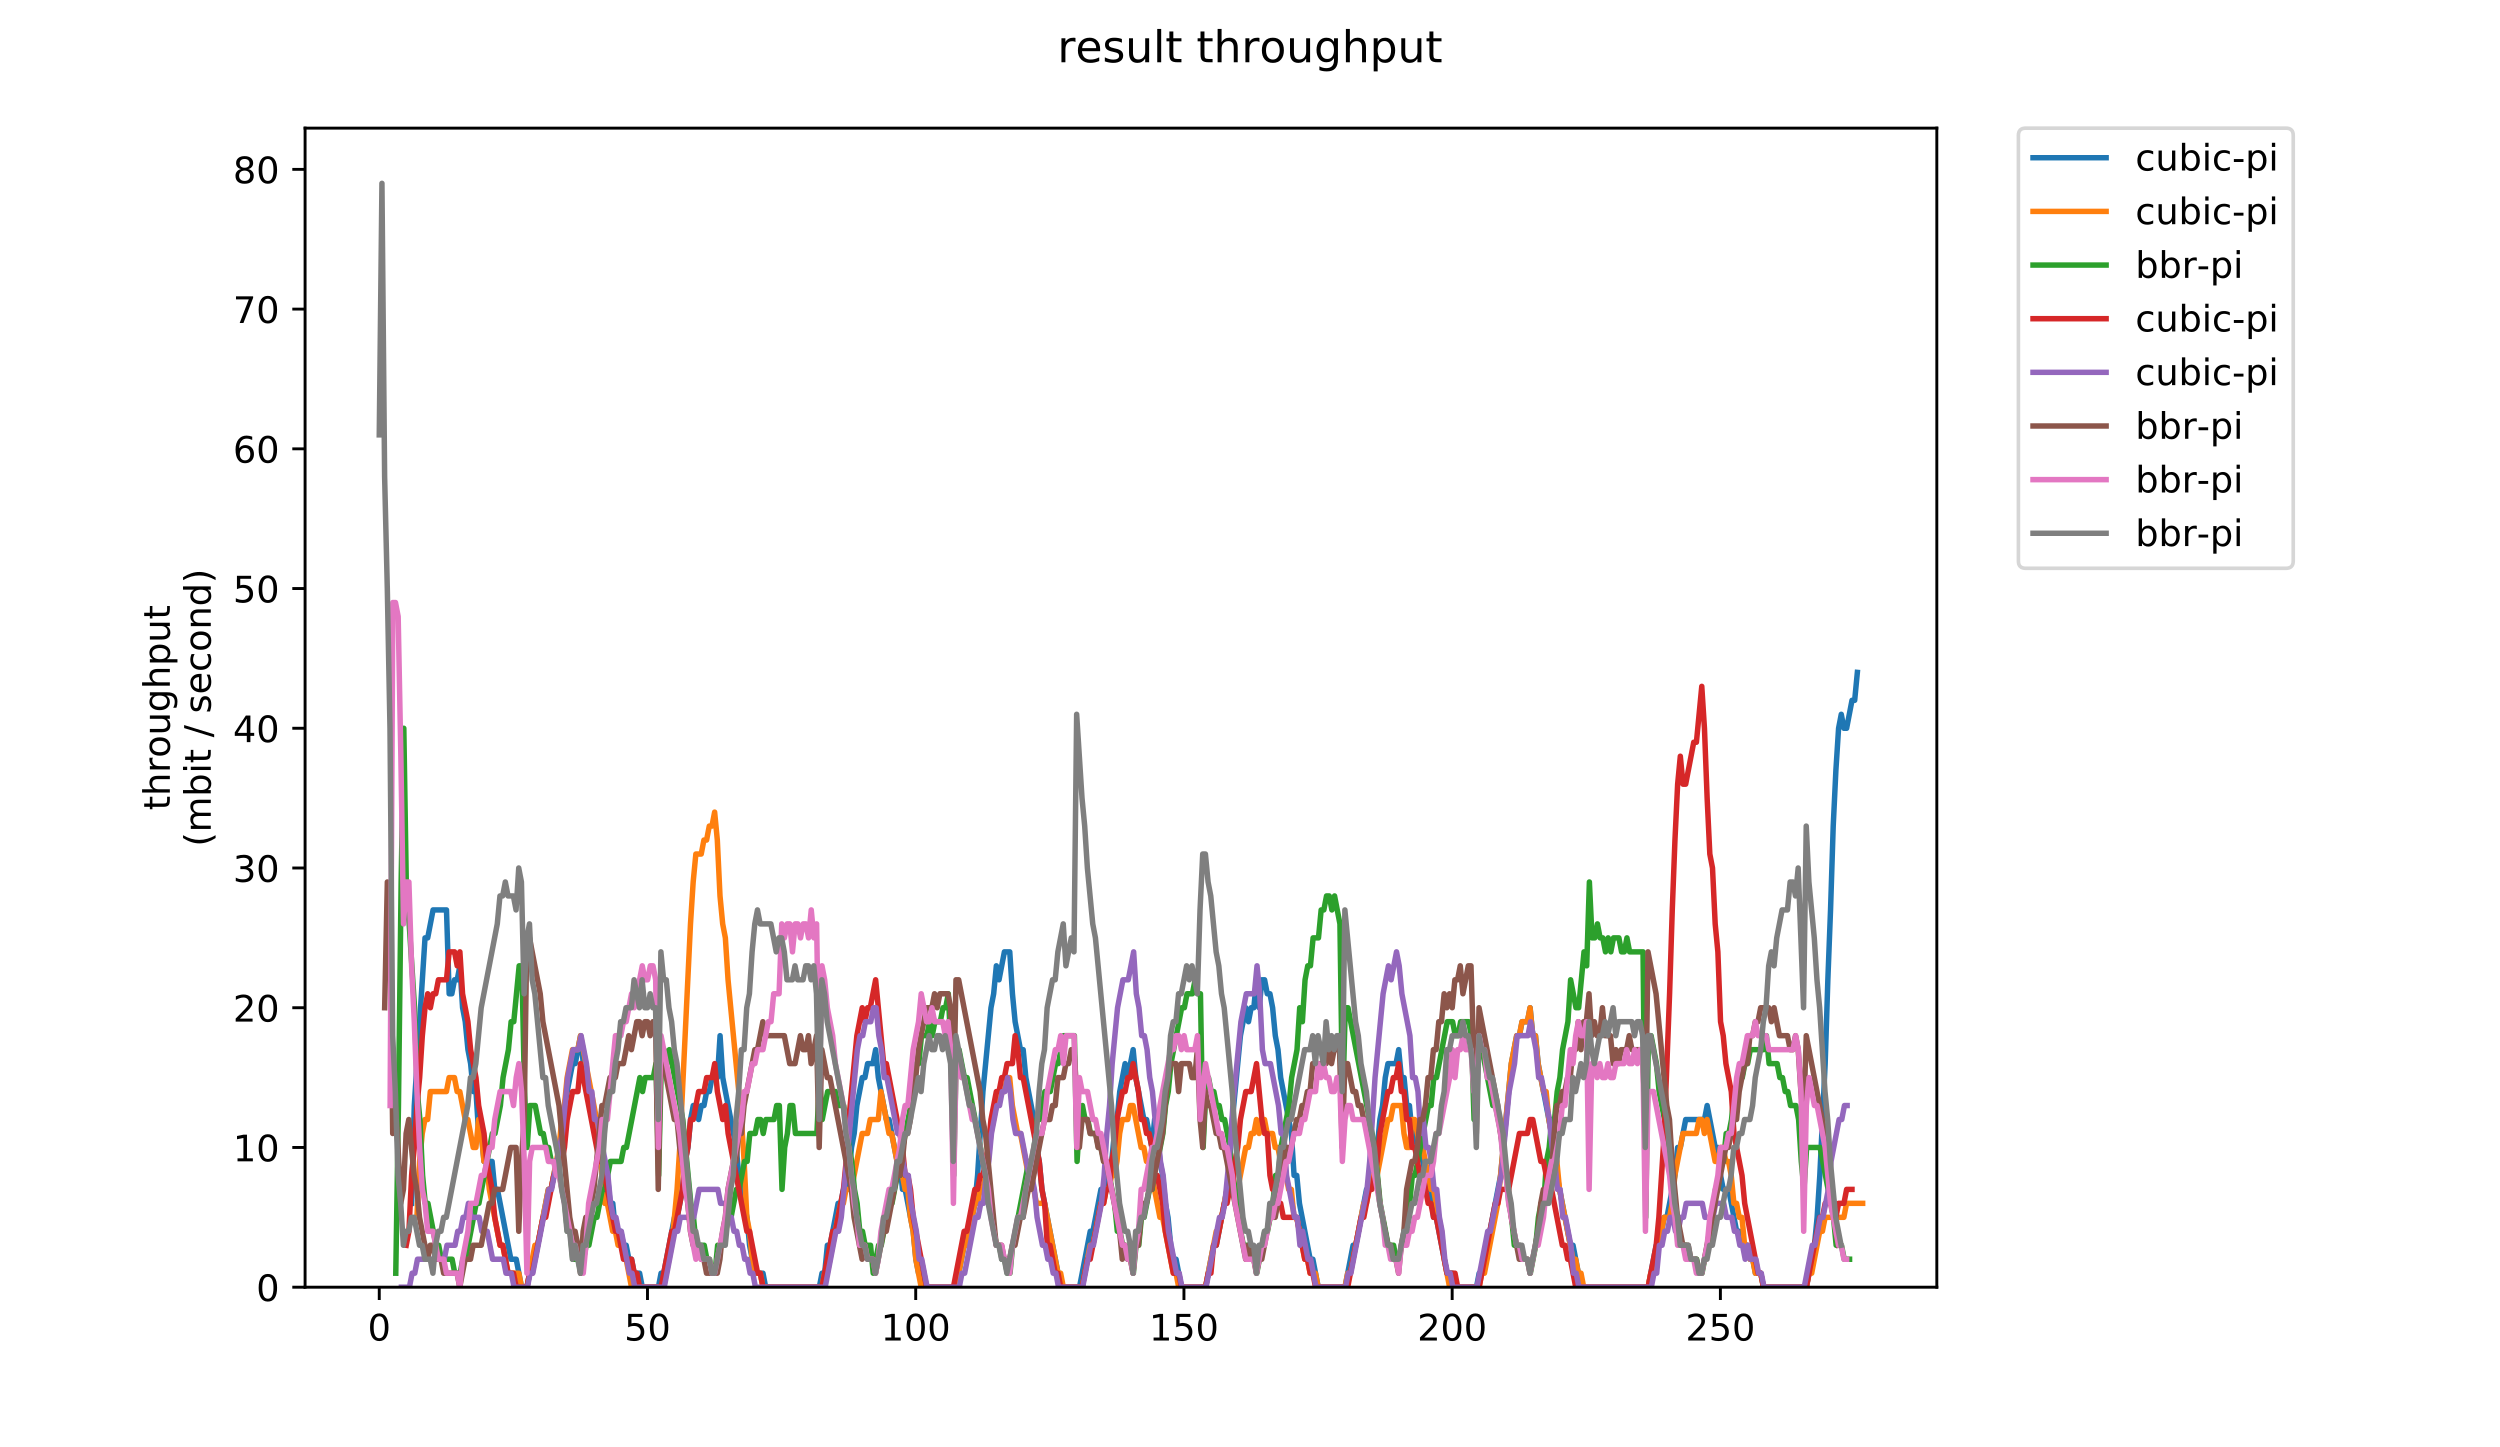 <?xml version="1.0" encoding="utf-8" standalone="no"?>
<!DOCTYPE svg PUBLIC "-//W3C//DTD SVG 1.1//EN"
  "http://www.w3.org/Graphics/SVG/1.1/DTD/svg11.dtd">
<!-- Created with matplotlib (https://matplotlib.org/) -->
<svg height="396pt" version="1.1" viewBox="0 0 684 396" width="684pt" xmlns="http://www.w3.org/2000/svg" xmlns:xlink="http://www.w3.org/1999/xlink">
 <defs>
  <style type="text/css">
*{stroke-linecap:butt;stroke-linejoin:round;}
  </style>
 </defs>
 <g id="figure_1">
  <g id="patch_1">
   <path d="M 0 396 
L 684 396 
L 684 0 
L 0 0 
z
" style="fill:#ffffff;"/>
  </g>
  <g id="axes_1">
   <g id="patch_2">
    <path d="M 83.472 352.174 
L 529.913 352.174 
L 529.913 35.062 
L 83.472 35.062 
z
" style="fill:#ffffff;"/>
   </g>
   <g id="matplotlib.axis_1">
    <g id="xtick_1">
     <g id="line2d_1">
      <defs>
       <path d="M 0 0 
L 0 3.5 
" id="m5a288298c4" style="stroke:#000000;stroke-width:0.8;"/>
      </defs>
      <g>
       <use style="stroke:#000000;stroke-width:0.8;" x="103.765" xlink:href="#m5a288298c4" y="352.174"/>
      </g>
     </g>
     <g id="text_1">
      <!-- 0 -->
      <defs>
       <path d="M 31.781 66.406 
Q 24.172 66.406 20.328 58.906 
Q 16.5 51.422 16.5 36.375 
Q 16.5 21.391 20.328 13.891 
Q 24.172 6.391 31.781 6.391 
Q 39.453 6.391 43.281 13.891 
Q 47.125 21.391 47.125 36.375 
Q 47.125 51.422 43.281 58.906 
Q 39.453 66.406 31.781 66.406 
z
M 31.781 74.219 
Q 44.047 74.219 50.516 64.516 
Q 56.984 54.828 56.984 36.375 
Q 56.984 17.969 50.516 8.266 
Q 44.047 -1.422 31.781 -1.422 
Q 19.531 -1.422 13.062 8.266 
Q 6.594 17.969 6.594 36.375 
Q 6.594 54.828 13.062 64.516 
Q 19.531 74.219 31.781 74.219 
z
" id="DejaVuSans-48"/>
      </defs>
      <g transform="translate(100.584 366.773)scale(0.1 -0.1)">
       <use xlink:href="#DejaVuSans-48"/>
      </g>
     </g>
    </g>
    <g id="xtick_2">
     <g id="line2d_2">
      <g>
       <use style="stroke:#000000;stroke-width:0.8;" x="177.152" xlink:href="#m5a288298c4" y="352.174"/>
      </g>
     </g>
     <g id="text_2">
      <!-- 50 -->
      <defs>
       <path d="M 10.797 72.906 
L 49.516 72.906 
L 49.516 64.594 
L 19.828 64.594 
L 19.828 46.734 
Q 21.969 47.469 24.109 47.828 
Q 26.266 48.188 28.422 48.188 
Q 40.625 48.188 47.75 41.5 
Q 54.891 34.812 54.891 23.391 
Q 54.891 11.625 47.562 5.094 
Q 40.234 -1.422 26.906 -1.422 
Q 22.312 -1.422 17.547 -0.641 
Q 12.797 0.141 7.719 1.703 
L 7.719 11.625 
Q 12.109 9.234 16.797 8.062 
Q 21.484 6.891 26.703 6.891 
Q 35.156 6.891 40.078 11.328 
Q 45.016 15.766 45.016 23.391 
Q 45.016 31 40.078 35.438 
Q 35.156 39.891 26.703 39.891 
Q 22.75 39.891 18.812 39.016 
Q 14.891 38.141 10.797 36.281 
z
" id="DejaVuSans-53"/>
      </defs>
      <g transform="translate(170.79 366.773)scale(0.1 -0.1)">
       <use xlink:href="#DejaVuSans-53"/>
       <use x="63.623" xlink:href="#DejaVuSans-48"/>
      </g>
     </g>
    </g>
    <g id="xtick_3">
     <g id="line2d_3">
      <g>
       <use style="stroke:#000000;stroke-width:0.8;" x="250.539" xlink:href="#m5a288298c4" y="352.174"/>
      </g>
     </g>
     <g id="text_3">
      <!-- 100 -->
      <defs>
       <path d="M 12.406 8.297 
L 28.516 8.297 
L 28.516 63.922 
L 10.984 60.406 
L 10.984 69.391 
L 28.422 72.906 
L 38.281 72.906 
L 38.281 8.297 
L 54.391 8.297 
L 54.391 0 
L 12.406 0 
z
" id="DejaVuSans-49"/>
      </defs>
      <g transform="translate(240.995 366.773)scale(0.1 -0.1)">
       <use xlink:href="#DejaVuSans-49"/>
       <use x="63.623" xlink:href="#DejaVuSans-48"/>
       <use x="127.246" xlink:href="#DejaVuSans-48"/>
      </g>
     </g>
    </g>
    <g id="xtick_4">
     <g id="line2d_4">
      <g>
       <use style="stroke:#000000;stroke-width:0.8;" x="323.926" xlink:href="#m5a288298c4" y="352.174"/>
      </g>
     </g>
     <g id="text_4">
      <!-- 150 -->
      <g transform="translate(314.382 366.773)scale(0.1 -0.1)">
       <use xlink:href="#DejaVuSans-49"/>
       <use x="63.623" xlink:href="#DejaVuSans-53"/>
       <use x="127.246" xlink:href="#DejaVuSans-48"/>
      </g>
     </g>
    </g>
    <g id="xtick_5">
     <g id="line2d_5">
      <g>
       <use style="stroke:#000000;stroke-width:0.8;" x="397.313" xlink:href="#m5a288298c4" y="352.174"/>
      </g>
     </g>
     <g id="text_5">
      <!-- 200 -->
      <defs>
       <path d="M 19.188 8.297 
L 53.609 8.297 
L 53.609 0 
L 7.328 0 
L 7.328 8.297 
Q 12.938 14.109 22.625 23.891 
Q 32.328 33.688 34.812 36.531 
Q 39.547 41.844 41.422 45.531 
Q 43.312 49.219 43.312 52.781 
Q 43.312 58.594 39.234 62.25 
Q 35.156 65.922 28.609 65.922 
Q 23.969 65.922 18.812 64.312 
Q 13.672 62.703 7.812 59.422 
L 7.812 69.391 
Q 13.766 71.781 18.938 73 
Q 24.125 74.219 28.422 74.219 
Q 39.75 74.219 46.484 68.547 
Q 53.219 62.891 53.219 53.422 
Q 53.219 48.922 51.531 44.891 
Q 49.859 40.875 45.406 35.406 
Q 44.188 33.984 37.641 27.219 
Q 31.109 20.453 19.188 8.297 
z
" id="DejaVuSans-50"/>
      </defs>
      <g transform="translate(387.769 366.773)scale(0.1 -0.1)">
       <use xlink:href="#DejaVuSans-50"/>
       <use x="63.623" xlink:href="#DejaVuSans-48"/>
       <use x="127.246" xlink:href="#DejaVuSans-48"/>
      </g>
     </g>
    </g>
    <g id="xtick_6">
     <g id="line2d_6">
      <g>
       <use style="stroke:#000000;stroke-width:0.8;" x="470.7" xlink:href="#m5a288298c4" y="352.174"/>
      </g>
     </g>
     <g id="text_6">
      <!-- 250 -->
      <g transform="translate(461.156 366.773)scale(0.1 -0.1)">
       <use xlink:href="#DejaVuSans-50"/>
       <use x="63.623" xlink:href="#DejaVuSans-53"/>
       <use x="127.246" xlink:href="#DejaVuSans-48"/>
      </g>
     </g>
    </g>
   </g>
   <g id="matplotlib.axis_2">
    <g id="ytick_1">
     <g id="line2d_7">
      <defs>
       <path d="M 0 0 
L -3.5 0 
" id="m4b45241c01" style="stroke:#000000;stroke-width:0.8;"/>
      </defs>
      <g>
       <use style="stroke:#000000;stroke-width:0.8;" x="83.472" xlink:href="#m4b45241c01" y="352.174"/>
      </g>
     </g>
     <g id="text_7">
      <!-- 0 -->
      <g transform="translate(70.11 355.973)scale(0.1 -0.1)">
       <use xlink:href="#DejaVuSans-48"/>
      </g>
     </g>
    </g>
    <g id="ytick_2">
     <g id="line2d_8">
      <g>
       <use style="stroke:#000000;stroke-width:0.8;" x="83.472" xlink:href="#m4b45241c01" y="313.945"/>
      </g>
     </g>
     <g id="text_8">
      <!-- 10 -->
      <g transform="translate(63.747 317.744)scale(0.1 -0.1)">
       <use xlink:href="#DejaVuSans-49"/>
       <use x="63.623" xlink:href="#DejaVuSans-48"/>
      </g>
     </g>
    </g>
    <g id="ytick_3">
     <g id="line2d_9">
      <g>
       <use style="stroke:#000000;stroke-width:0.8;" x="83.472" xlink:href="#m4b45241c01" y="275.716"/>
      </g>
     </g>
     <g id="text_9">
      <!-- 20 -->
      <g transform="translate(63.747 279.515)scale(0.1 -0.1)">
       <use xlink:href="#DejaVuSans-50"/>
       <use x="63.623" xlink:href="#DejaVuSans-48"/>
      </g>
     </g>
    </g>
    <g id="ytick_4">
     <g id="line2d_10">
      <g>
       <use style="stroke:#000000;stroke-width:0.8;" x="83.472" xlink:href="#m4b45241c01" y="237.486"/>
      </g>
     </g>
     <g id="text_10">
      <!-- 30 -->
      <defs>
       <path d="M 40.578 39.312 
Q 47.656 37.797 51.625 33 
Q 55.609 28.219 55.609 21.188 
Q 55.609 10.406 48.188 4.484 
Q 40.766 -1.422 27.094 -1.422 
Q 22.516 -1.422 17.656 -0.516 
Q 12.797 0.391 7.625 2.203 
L 7.625 11.719 
Q 11.719 9.328 16.594 8.109 
Q 21.484 6.891 26.812 6.891 
Q 36.078 6.891 40.938 10.547 
Q 45.797 14.203 45.797 21.188 
Q 45.797 27.641 41.281 31.266 
Q 36.766 34.906 28.719 34.906 
L 20.219 34.906 
L 20.219 43.016 
L 29.109 43.016 
Q 36.375 43.016 40.234 45.922 
Q 44.094 48.828 44.094 54.297 
Q 44.094 59.906 40.109 62.906 
Q 36.141 65.922 28.719 65.922 
Q 24.656 65.922 20.016 65.031 
Q 15.375 64.156 9.812 62.312 
L 9.812 71.094 
Q 15.438 72.656 20.344 73.438 
Q 25.25 74.219 29.594 74.219 
Q 40.828 74.219 47.359 69.109 
Q 53.906 64.016 53.906 55.328 
Q 53.906 49.266 50.438 45.094 
Q 46.969 40.922 40.578 39.312 
z
" id="DejaVuSans-51"/>
      </defs>
      <g transform="translate(63.747 241.286)scale(0.1 -0.1)">
       <use xlink:href="#DejaVuSans-51"/>
       <use x="63.623" xlink:href="#DejaVuSans-48"/>
      </g>
     </g>
    </g>
    <g id="ytick_5">
     <g id="line2d_11">
      <g>
       <use style="stroke:#000000;stroke-width:0.8;" x="83.472" xlink:href="#m4b45241c01" y="199.257"/>
      </g>
     </g>
     <g id="text_11">
      <!-- 40 -->
      <defs>
       <path d="M 37.797 64.312 
L 12.891 25.391 
L 37.797 25.391 
z
M 35.203 72.906 
L 47.609 72.906 
L 47.609 25.391 
L 58.016 25.391 
L 58.016 17.188 
L 47.609 17.188 
L 47.609 0 
L 37.797 0 
L 37.797 17.188 
L 4.891 17.188 
L 4.891 26.703 
z
" id="DejaVuSans-52"/>
      </defs>
      <g transform="translate(63.747 203.056)scale(0.1 -0.1)">
       <use xlink:href="#DejaVuSans-52"/>
       <use x="63.623" xlink:href="#DejaVuSans-48"/>
      </g>
     </g>
    </g>
    <g id="ytick_6">
     <g id="line2d_12">
      <g>
       <use style="stroke:#000000;stroke-width:0.8;" x="83.472" xlink:href="#m4b45241c01" y="161.028"/>
      </g>
     </g>
     <g id="text_12">
      <!-- 50 -->
      <g transform="translate(63.747 164.827)scale(0.1 -0.1)">
       <use xlink:href="#DejaVuSans-53"/>
       <use x="63.623" xlink:href="#DejaVuSans-48"/>
      </g>
     </g>
    </g>
    <g id="ytick_7">
     <g id="line2d_13">
      <g>
       <use style="stroke:#000000;stroke-width:0.8;" x="83.472" xlink:href="#m4b45241c01" y="122.799"/>
      </g>
     </g>
     <g id="text_13">
      <!-- 60 -->
      <defs>
       <path d="M 33.016 40.375 
Q 26.375 40.375 22.484 35.828 
Q 18.609 31.297 18.609 23.391 
Q 18.609 15.531 22.484 10.953 
Q 26.375 6.391 33.016 6.391 
Q 39.656 6.391 43.531 10.953 
Q 47.406 15.531 47.406 23.391 
Q 47.406 31.297 43.531 35.828 
Q 39.656 40.375 33.016 40.375 
z
M 52.594 71.297 
L 52.594 62.312 
Q 48.875 64.062 45.094 64.984 
Q 41.312 65.922 37.594 65.922 
Q 27.828 65.922 22.672 59.328 
Q 17.531 52.734 16.797 39.406 
Q 19.672 43.656 24.016 45.922 
Q 28.375 48.188 33.594 48.188 
Q 44.578 48.188 50.953 41.516 
Q 57.328 34.859 57.328 23.391 
Q 57.328 12.156 50.688 5.359 
Q 44.047 -1.422 33.016 -1.422 
Q 20.359 -1.422 13.672 8.266 
Q 6.984 17.969 6.984 36.375 
Q 6.984 53.656 15.188 63.938 
Q 23.391 74.219 37.203 74.219 
Q 40.922 74.219 44.703 73.484 
Q 48.484 72.75 52.594 71.297 
z
" id="DejaVuSans-54"/>
      </defs>
      <g transform="translate(63.747 126.598)scale(0.1 -0.1)">
       <use xlink:href="#DejaVuSans-54"/>
       <use x="63.623" xlink:href="#DejaVuSans-48"/>
      </g>
     </g>
    </g>
    <g id="ytick_8">
     <g id="line2d_14">
      <g>
       <use style="stroke:#000000;stroke-width:0.8;" x="83.472" xlink:href="#m4b45241c01" y="84.569"/>
      </g>
     </g>
     <g id="text_14">
      <!-- 70 -->
      <defs>
       <path d="M 8.203 72.906 
L 55.078 72.906 
L 55.078 68.703 
L 28.609 0 
L 18.312 0 
L 43.219 64.594 
L 8.203 64.594 
z
" id="DejaVuSans-55"/>
      </defs>
      <g transform="translate(63.747 88.369)scale(0.1 -0.1)">
       <use xlink:href="#DejaVuSans-55"/>
       <use x="63.623" xlink:href="#DejaVuSans-48"/>
      </g>
     </g>
    </g>
    <g id="ytick_9">
     <g id="line2d_15">
      <g>
       <use style="stroke:#000000;stroke-width:0.8;" x="83.472" xlink:href="#m4b45241c01" y="46.34"/>
      </g>
     </g>
     <g id="text_15">
      <!-- 80 -->
      <defs>
       <path d="M 31.781 34.625 
Q 24.75 34.625 20.719 30.859 
Q 16.703 27.094 16.703 20.516 
Q 16.703 13.922 20.719 10.156 
Q 24.75 6.391 31.781 6.391 
Q 38.812 6.391 42.859 10.172 
Q 46.922 13.969 46.922 20.516 
Q 46.922 27.094 42.891 30.859 
Q 38.875 34.625 31.781 34.625 
z
M 21.922 38.812 
Q 15.578 40.375 12.031 44.719 
Q 8.5 49.078 8.5 55.328 
Q 8.5 64.062 14.719 69.141 
Q 20.953 74.219 31.781 74.219 
Q 42.672 74.219 48.875 69.141 
Q 55.078 64.062 55.078 55.328 
Q 55.078 49.078 51.531 44.719 
Q 48 40.375 41.703 38.812 
Q 48.828 37.156 52.797 32.312 
Q 56.781 27.484 56.781 20.516 
Q 56.781 9.906 50.312 4.234 
Q 43.844 -1.422 31.781 -1.422 
Q 19.734 -1.422 13.25 4.234 
Q 6.781 9.906 6.781 20.516 
Q 6.781 27.484 10.781 32.312 
Q 14.797 37.156 21.922 38.812 
z
M 18.312 54.391 
Q 18.312 48.734 21.844 45.562 
Q 25.391 42.391 31.781 42.391 
Q 38.141 42.391 41.719 45.562 
Q 45.312 48.734 45.312 54.391 
Q 45.312 60.062 41.719 63.234 
Q 38.141 66.406 31.781 66.406 
Q 25.391 66.406 21.844 63.234 
Q 18.312 60.062 18.312 54.391 
z
" id="DejaVuSans-56"/>
      </defs>
      <g transform="translate(63.747 50.139)scale(0.1 -0.1)">
       <use xlink:href="#DejaVuSans-56"/>
       <use x="63.623" xlink:href="#DejaVuSans-48"/>
      </g>
     </g>
    </g>
    <g id="text_16">
     <!-- throughput -->
     <defs>
      <path d="M 18.312 70.219 
L 18.312 54.688 
L 36.812 54.688 
L 36.812 47.703 
L 18.312 47.703 
L 18.312 18.016 
Q 18.312 11.328 20.141 9.422 
Q 21.969 7.516 27.594 7.516 
L 36.812 7.516 
L 36.812 0 
L 27.594 0 
Q 17.188 0 13.234 3.875 
Q 9.281 7.766 9.281 18.016 
L 9.281 47.703 
L 2.688 47.703 
L 2.688 54.688 
L 9.281 54.688 
L 9.281 70.219 
z
" id="DejaVuSans-116"/>
      <path d="M 54.891 33.016 
L 54.891 0 
L 45.906 0 
L 45.906 32.719 
Q 45.906 40.484 42.875 44.328 
Q 39.844 48.188 33.797 48.188 
Q 26.516 48.188 22.312 43.547 
Q 18.109 38.922 18.109 30.906 
L 18.109 0 
L 9.078 0 
L 9.078 75.984 
L 18.109 75.984 
L 18.109 46.188 
Q 21.344 51.125 25.703 53.562 
Q 30.078 56 35.797 56 
Q 45.219 56 50.047 50.172 
Q 54.891 44.344 54.891 33.016 
z
" id="DejaVuSans-104"/>
      <path d="M 41.109 46.297 
Q 39.594 47.172 37.812 47.578 
Q 36.031 48 33.891 48 
Q 26.266 48 22.188 43.047 
Q 18.109 38.094 18.109 28.812 
L 18.109 0 
L 9.078 0 
L 9.078 54.688 
L 18.109 54.688 
L 18.109 46.188 
Q 20.953 51.172 25.484 53.578 
Q 30.031 56 36.531 56 
Q 37.453 56 38.578 55.875 
Q 39.703 55.766 41.062 55.516 
z
" id="DejaVuSans-114"/>
      <path d="M 30.609 48.391 
Q 23.391 48.391 19.188 42.75 
Q 14.984 37.109 14.984 27.297 
Q 14.984 17.484 19.156 11.844 
Q 23.344 6.203 30.609 6.203 
Q 37.797 6.203 41.984 11.859 
Q 46.188 17.531 46.188 27.297 
Q 46.188 37.016 41.984 42.703 
Q 37.797 48.391 30.609 48.391 
z
M 30.609 56 
Q 42.328 56 49.016 48.375 
Q 55.719 40.766 55.719 27.297 
Q 55.719 13.875 49.016 6.219 
Q 42.328 -1.422 30.609 -1.422 
Q 18.844 -1.422 12.172 6.219 
Q 5.516 13.875 5.516 27.297 
Q 5.516 40.766 12.172 48.375 
Q 18.844 56 30.609 56 
z
" id="DejaVuSans-111"/>
      <path d="M 8.5 21.578 
L 8.5 54.688 
L 17.484 54.688 
L 17.484 21.922 
Q 17.484 14.156 20.5 10.266 
Q 23.531 6.391 29.594 6.391 
Q 36.859 6.391 41.078 11.031 
Q 45.312 15.672 45.312 23.688 
L 45.312 54.688 
L 54.297 54.688 
L 54.297 0 
L 45.312 0 
L 45.312 8.406 
Q 42.047 3.422 37.719 1 
Q 33.406 -1.422 27.688 -1.422 
Q 18.266 -1.422 13.375 4.438 
Q 8.5 10.297 8.5 21.578 
z
M 31.109 56 
z
" id="DejaVuSans-117"/>
      <path d="M 45.406 27.984 
Q 45.406 37.75 41.375 43.109 
Q 37.359 48.484 30.078 48.484 
Q 22.859 48.484 18.828 43.109 
Q 14.797 37.75 14.797 27.984 
Q 14.797 18.266 18.828 12.891 
Q 22.859 7.516 30.078 7.516 
Q 37.359 7.516 41.375 12.891 
Q 45.406 18.266 45.406 27.984 
z
M 54.391 6.781 
Q 54.391 -7.172 48.188 -13.984 
Q 42 -20.797 29.203 -20.797 
Q 24.469 -20.797 20.266 -20.094 
Q 16.062 -19.391 12.109 -17.922 
L 12.109 -9.188 
Q 16.062 -11.328 19.922 -12.344 
Q 23.781 -13.375 27.781 -13.375 
Q 36.625 -13.375 41.016 -8.766 
Q 45.406 -4.156 45.406 5.172 
L 45.406 9.625 
Q 42.625 4.781 38.281 2.391 
Q 33.938 0 27.875 0 
Q 17.828 0 11.672 7.656 
Q 5.516 15.328 5.516 27.984 
Q 5.516 40.672 11.672 48.328 
Q 17.828 56 27.875 56 
Q 33.938 56 38.281 53.609 
Q 42.625 51.219 45.406 46.391 
L 45.406 54.688 
L 54.391 54.688 
z
" id="DejaVuSans-103"/>
      <path d="M 18.109 8.203 
L 18.109 -20.797 
L 9.078 -20.797 
L 9.078 54.688 
L 18.109 54.688 
L 18.109 46.391 
Q 20.953 51.266 25.266 53.625 
Q 29.594 56 35.594 56 
Q 45.562 56 51.781 48.094 
Q 58.016 40.188 58.016 27.297 
Q 58.016 14.406 51.781 6.484 
Q 45.562 -1.422 35.594 -1.422 
Q 29.594 -1.422 25.266 0.953 
Q 20.953 3.328 18.109 8.203 
z
M 48.688 27.297 
Q 48.688 37.203 44.609 42.844 
Q 40.531 48.484 33.406 48.484 
Q 26.266 48.484 22.188 42.844 
Q 18.109 37.203 18.109 27.297 
Q 18.109 17.391 22.188 11.75 
Q 26.266 6.109 33.406 6.109 
Q 40.531 6.109 44.609 11.75 
Q 48.688 17.391 48.688 27.297 
z
" id="DejaVuSans-112"/>
     </defs>
     <g transform="translate(46.47 221.675)rotate(-90)scale(0.1 -0.1)">
      <use xlink:href="#DejaVuSans-116"/>
      <use x="39.209" xlink:href="#DejaVuSans-104"/>
      <use x="102.588" xlink:href="#DejaVuSans-114"/>
      <use x="143.67" xlink:href="#DejaVuSans-111"/>
      <use x="204.852" xlink:href="#DejaVuSans-117"/>
      <use x="268.23" xlink:href="#DejaVuSans-103"/>
      <use x="331.707" xlink:href="#DejaVuSans-104"/>
      <use x="395.086" xlink:href="#DejaVuSans-112"/>
      <use x="458.562" xlink:href="#DejaVuSans-117"/>
      <use x="521.941" xlink:href="#DejaVuSans-116"/>
     </g>
     <!-- (mbit / second) -->
     <defs>
      <path d="M 31 75.875 
Q 24.469 64.656 21.281 53.656 
Q 18.109 42.672 18.109 31.391 
Q 18.109 20.125 21.312 9.062 
Q 24.516 -2 31 -13.188 
L 23.188 -13.188 
Q 15.875 -1.703 12.234 9.375 
Q 8.594 20.453 8.594 31.391 
Q 8.594 42.281 12.203 53.312 
Q 15.828 64.359 23.188 75.875 
z
" id="DejaVuSans-40"/>
      <path d="M 52 44.188 
Q 55.375 50.25 60.062 53.125 
Q 64.75 56 71.094 56 
Q 79.641 56 84.281 50.016 
Q 88.922 44.047 88.922 33.016 
L 88.922 0 
L 79.891 0 
L 79.891 32.719 
Q 79.891 40.578 77.094 44.375 
Q 74.312 48.188 68.609 48.188 
Q 61.625 48.188 57.562 43.547 
Q 53.516 38.922 53.516 30.906 
L 53.516 0 
L 44.484 0 
L 44.484 32.719 
Q 44.484 40.625 41.703 44.406 
Q 38.922 48.188 33.109 48.188 
Q 26.219 48.188 22.156 43.531 
Q 18.109 38.875 18.109 30.906 
L 18.109 0 
L 9.078 0 
L 9.078 54.688 
L 18.109 54.688 
L 18.109 46.188 
Q 21.188 51.219 25.484 53.609 
Q 29.781 56 35.688 56 
Q 41.656 56 45.828 52.969 
Q 50 49.953 52 44.188 
z
" id="DejaVuSans-109"/>
      <path d="M 48.688 27.297 
Q 48.688 37.203 44.609 42.844 
Q 40.531 48.484 33.406 48.484 
Q 26.266 48.484 22.188 42.844 
Q 18.109 37.203 18.109 27.297 
Q 18.109 17.391 22.188 11.75 
Q 26.266 6.109 33.406 6.109 
Q 40.531 6.109 44.609 11.75 
Q 48.688 17.391 48.688 27.297 
z
M 18.109 46.391 
Q 20.953 51.266 25.266 53.625 
Q 29.594 56 35.594 56 
Q 45.562 56 51.781 48.094 
Q 58.016 40.188 58.016 27.297 
Q 58.016 14.406 51.781 6.484 
Q 45.562 -1.422 35.594 -1.422 
Q 29.594 -1.422 25.266 0.953 
Q 20.953 3.328 18.109 8.203 
L 18.109 0 
L 9.078 0 
L 9.078 75.984 
L 18.109 75.984 
z
" id="DejaVuSans-98"/>
      <path d="M 9.422 54.688 
L 18.406 54.688 
L 18.406 0 
L 9.422 0 
z
M 9.422 75.984 
L 18.406 75.984 
L 18.406 64.594 
L 9.422 64.594 
z
" id="DejaVuSans-105"/>
      <path id="DejaVuSans-32"/>
      <path d="M 25.391 72.906 
L 33.688 72.906 
L 8.297 -9.281 
L 0 -9.281 
z
" id="DejaVuSans-47"/>
      <path d="M 44.281 53.078 
L 44.281 44.578 
Q 40.484 46.531 36.375 47.5 
Q 32.281 48.484 27.875 48.484 
Q 21.188 48.484 17.844 46.438 
Q 14.5 44.391 14.5 40.281 
Q 14.5 37.156 16.891 35.375 
Q 19.281 33.594 26.516 31.984 
L 29.594 31.297 
Q 39.156 29.25 43.188 25.516 
Q 47.219 21.781 47.219 15.094 
Q 47.219 7.469 41.188 3.016 
Q 35.156 -1.422 24.609 -1.422 
Q 20.219 -1.422 15.453 -0.562 
Q 10.688 0.297 5.422 2 
L 5.422 11.281 
Q 10.406 8.688 15.234 7.391 
Q 20.062 6.109 24.812 6.109 
Q 31.156 6.109 34.562 8.281 
Q 37.984 10.453 37.984 14.406 
Q 37.984 18.062 35.516 20.016 
Q 33.062 21.969 24.703 23.781 
L 21.578 24.516 
Q 13.234 26.266 9.516 29.906 
Q 5.812 33.547 5.812 39.891 
Q 5.812 47.609 11.281 51.797 
Q 16.75 56 26.812 56 
Q 31.781 56 36.172 55.266 
Q 40.578 54.547 44.281 53.078 
z
" id="DejaVuSans-115"/>
      <path d="M 56.203 29.594 
L 56.203 25.203 
L 14.891 25.203 
Q 15.484 15.922 20.484 11.062 
Q 25.484 6.203 34.422 6.203 
Q 39.594 6.203 44.453 7.469 
Q 49.312 8.734 54.109 11.281 
L 54.109 2.781 
Q 49.266 0.734 44.188 -0.344 
Q 39.109 -1.422 33.891 -1.422 
Q 20.797 -1.422 13.156 6.188 
Q 5.516 13.812 5.516 26.812 
Q 5.516 40.234 12.766 48.109 
Q 20.016 56 32.328 56 
Q 43.359 56 49.781 48.891 
Q 56.203 41.797 56.203 29.594 
z
M 47.219 32.234 
Q 47.125 39.594 43.094 43.984 
Q 39.062 48.391 32.422 48.391 
Q 24.906 48.391 20.391 44.141 
Q 15.875 39.891 15.188 32.172 
z
" id="DejaVuSans-101"/>
      <path d="M 48.781 52.594 
L 48.781 44.188 
Q 44.969 46.297 41.141 47.344 
Q 37.312 48.391 33.406 48.391 
Q 24.656 48.391 19.812 42.844 
Q 14.984 37.312 14.984 27.297 
Q 14.984 17.281 19.812 11.734 
Q 24.656 6.203 33.406 6.203 
Q 37.312 6.203 41.141 7.25 
Q 44.969 8.297 48.781 10.406 
L 48.781 2.094 
Q 45.016 0.344 40.984 -0.531 
Q 36.969 -1.422 32.422 -1.422 
Q 20.062 -1.422 12.781 6.344 
Q 5.516 14.109 5.516 27.297 
Q 5.516 40.672 12.859 48.328 
Q 20.219 56 33.016 56 
Q 37.156 56 41.109 55.141 
Q 45.062 54.297 48.781 52.594 
z
" id="DejaVuSans-99"/>
      <path d="M 54.891 33.016 
L 54.891 0 
L 45.906 0 
L 45.906 32.719 
Q 45.906 40.484 42.875 44.328 
Q 39.844 48.188 33.797 48.188 
Q 26.516 48.188 22.312 43.547 
Q 18.109 38.922 18.109 30.906 
L 18.109 0 
L 9.078 0 
L 9.078 54.688 
L 18.109 54.688 
L 18.109 46.188 
Q 21.344 51.125 25.703 53.562 
Q 30.078 56 35.797 56 
Q 45.219 56 50.047 50.172 
Q 54.891 44.344 54.891 33.016 
z
" id="DejaVuSans-110"/>
      <path d="M 45.406 46.391 
L 45.406 75.984 
L 54.391 75.984 
L 54.391 0 
L 45.406 0 
L 45.406 8.203 
Q 42.578 3.328 38.25 0.953 
Q 33.938 -1.422 27.875 -1.422 
Q 17.969 -1.422 11.734 6.484 
Q 5.516 14.406 5.516 27.297 
Q 5.516 40.188 11.734 48.094 
Q 17.969 56 27.875 56 
Q 33.938 56 38.25 53.625 
Q 42.578 51.266 45.406 46.391 
z
M 14.797 27.297 
Q 14.797 17.391 18.875 11.75 
Q 22.953 6.109 30.078 6.109 
Q 37.203 6.109 41.297 11.75 
Q 45.406 17.391 45.406 27.297 
Q 45.406 37.203 41.297 42.844 
Q 37.203 48.484 30.078 48.484 
Q 22.953 48.484 18.875 42.844 
Q 14.797 37.203 14.797 27.297 
z
" id="DejaVuSans-100"/>
      <path d="M 8.016 75.875 
L 15.828 75.875 
Q 23.141 64.359 26.781 53.312 
Q 30.422 42.281 30.422 31.391 
Q 30.422 20.453 26.781 9.375 
Q 23.141 -1.703 15.828 -13.188 
L 8.016 -13.188 
Q 14.5 -2 17.703 9.062 
Q 20.906 20.125 20.906 31.391 
Q 20.906 42.672 17.703 53.656 
Q 14.5 64.656 8.016 75.875 
z
" id="DejaVuSans-41"/>
     </defs>
     <g transform="translate(57.668 231.609)rotate(-90)scale(0.1 -0.1)">
      <use xlink:href="#DejaVuSans-40"/>
      <use x="39.014" xlink:href="#DejaVuSans-109"/>
      <use x="136.426" xlink:href="#DejaVuSans-98"/>
      <use x="199.902" xlink:href="#DejaVuSans-105"/>
      <use x="227.686" xlink:href="#DejaVuSans-116"/>
      <use x="266.895" xlink:href="#DejaVuSans-32"/>
      <use x="298.682" xlink:href="#DejaVuSans-47"/>
      <use x="332.373" xlink:href="#DejaVuSans-32"/>
      <use x="364.16" xlink:href="#DejaVuSans-115"/>
      <use x="416.26" xlink:href="#DejaVuSans-101"/>
      <use x="477.783" xlink:href="#DejaVuSans-99"/>
      <use x="532.764" xlink:href="#DejaVuSans-111"/>
      <use x="593.945" xlink:href="#DejaVuSans-110"/>
      <use x="657.324" xlink:href="#DejaVuSans-100"/>
      <use x="720.801" xlink:href="#DejaVuSans-41"/>
     </g>
    </g>
   </g>
   <g id="line2d_16">
    <path clip-path="url(#p71cf67467f)" d="M 112.617 329.237 
L 113.351 302.476 
L 116.286 256.601 
L 117.02 256.601 
L 118.488 248.955 
L 122.157 248.955 
L 122.891 271.893 
L 123.625 271.893 
L 124.359 268.07 
L 125.093 268.07 
L 125.827 264.247 
L 126.561 275.716 
L 127.294 279.539 
L 128.028 287.184 
L 128.762 291.007 
L 129.496 298.653 
L 130.23 298.653 
L 130.964 310.122 
L 131.698 310.122 
L 132.432 317.768 
L 134.633 317.768 
L 135.367 325.414 
L 136.101 325.414 
L 139.77 344.528 
L 141.238 344.528 
L 142.706 352.174 
L 144.173 352.174 
L 145.641 344.528 
L 146.375 344.528 
L 150.044 325.414 
L 150.778 325.414 
L 152.246 317.768 
L 152.98 317.768 
L 154.448 302.476 
L 156.649 291.007 
L 157.383 291.007 
L 158.851 283.362 
L 159.585 291.007 
L 162.52 306.299 
L 163.254 306.299 
L 163.988 310.122 
L 164.722 317.768 
L 165.456 317.768 
L 166.19 321.591 
L 166.923 329.237 
L 167.657 329.237 
L 168.391 336.882 
L 169.859 336.882 
L 170.593 340.705 
L 171.327 340.705 
L 172.061 344.528 
L 172.794 344.528 
L 173.528 348.351 
L 174.996 348.351 
L 175.73 352.174 
L 180.133 352.174 
L 180.867 348.351 
L 181.601 348.351 
L 184.536 333.06 
L 185.27 333.06 
L 186.738 325.414 
L 187.472 317.768 
L 188.206 313.945 
L 188.94 306.299 
L 189.673 302.476 
L 190.407 302.476 
L 191.141 306.299 
L 191.875 302.476 
L 192.609 302.476 
L 193.343 298.653 
L 194.077 298.653 
L 194.81 294.83 
L 196.278 294.83 
L 197.012 283.362 
L 197.746 294.83 
L 201.415 313.945 
L 202.149 321.591 
L 204.351 333.06 
L 205.085 340.705 
L 206.552 348.351 
L 208.754 348.351 
L 209.488 352.174 
L 224.165 352.174 
L 224.899 348.351 
L 225.633 348.351 
L 226.367 340.705 
L 227.101 340.705 
L 229.302 329.237 
L 230.036 329.237 
L 230.77 325.414 
L 231.504 325.414 
L 232.238 321.591 
L 232.972 313.945 
L 233.706 310.122 
L 234.439 302.476 
L 235.907 294.83 
L 236.641 294.83 
L 237.375 291.007 
L 238.843 291.007 
L 239.577 287.184 
L 240.31 294.83 
L 242.512 306.299 
L 243.246 306.299 
L 245.448 317.768 
L 246.181 317.768 
L 246.915 325.414 
L 247.649 325.414 
L 249.851 336.882 
L 250.585 344.528 
L 251.318 348.351 
L 252.052 348.351 
L 252.786 352.174 
L 261.593 352.174 
L 264.528 336.882 
L 265.262 336.882 
L 266.73 329.237 
L 267.464 321.591 
L 268.931 298.653 
L 271.133 275.716 
L 271.867 271.893 
L 272.601 264.247 
L 273.335 268.07 
L 274.802 260.424 
L 276.27 260.424 
L 277.004 271.893 
L 277.738 279.539 
L 279.206 287.184 
L 279.939 287.184 
L 280.673 294.83 
L 282.875 306.299 
L 283.609 313.945 
L 284.343 317.768 
L 285.077 325.414 
L 290.214 352.174 
L 295.351 352.174 
L 298.286 336.882 
L 299.02 336.882 
L 301.222 325.414 
L 301.956 325.414 
L 302.689 321.591 
L 303.423 321.591 
L 304.157 317.768 
L 304.891 310.122 
L 305.625 306.299 
L 306.359 298.653 
L 307.826 291.007 
L 308.56 294.83 
L 310.028 287.184 
L 310.762 294.83 
L 312.964 306.299 
L 313.697 306.299 
L 315.165 313.945 
L 315.899 306.299 
L 316.633 310.122 
L 317.367 317.768 
L 318.101 321.591 
L 318.835 329.237 
L 319.568 333.06 
L 320.302 340.705 
L 321.036 344.528 
L 321.77 344.528 
L 323.238 352.174 
L 329.843 352.174 
L 332.044 340.705 
L 332.778 340.705 
L 335.714 325.414 
L 336.447 317.768 
L 337.181 306.299 
L 339.383 283.362 
L 340.851 275.716 
L 341.585 279.539 
L 342.318 275.716 
L 343.052 275.716 
L 343.786 268.07 
L 344.52 275.716 
L 345.254 268.07 
L 345.988 268.07 
L 346.722 271.893 
L 347.455 271.893 
L 348.189 275.716 
L 348.923 283.362 
L 349.657 287.184 
L 350.391 294.83 
L 353.326 310.122 
L 354.06 321.591 
L 354.794 321.591 
L 355.528 329.237 
L 358.464 344.528 
L 359.197 344.528 
L 360.665 352.174 
L 368.004 352.174 
L 370.205 340.705 
L 370.939 340.705 
L 373.875 325.414 
L 374.609 325.414 
L 376.81 313.945 
L 377.544 306.299 
L 378.278 302.476 
L 379.012 294.83 
L 379.746 291.007 
L 381.947 291.007 
L 382.681 287.184 
L 383.415 294.83 
L 384.149 294.83 
L 384.883 302.476 
L 385.617 302.476 
L 386.351 310.122 
L 387.084 310.122 
L 387.818 313.945 
L 388.552 313.945 
L 390.754 325.414 
L 391.488 325.414 
L 392.222 333.06 
L 392.955 333.06 
L 395.891 348.351 
L 397.359 348.351 
L 398.093 352.174 
L 403.963 352.174 
L 404.697 348.351 
L 405.431 348.351 
L 410.568 321.591 
L 413.504 291.007 
L 414.972 283.362 
L 415.705 283.362 
L 416.439 279.539 
L 417.907 279.539 
L 418.641 275.716 
L 419.375 283.362 
L 420.109 283.362 
L 420.842 291.007 
L 425.246 313.945 
L 425.98 321.591 
L 429.649 340.705 
L 430.383 340.705 
L 432.584 352.174 
L 450.931 352.174 
L 453.133 340.705 
L 453.867 340.705 
L 455.334 333.06 
L 456.068 333.06 
L 458.27 321.591 
L 459.004 313.945 
L 459.738 313.945 
L 461.205 306.299 
L 466.342 306.299 
L 467.076 302.476 
L 469.278 313.945 
L 470.012 313.945 
L 470.746 321.591 
L 471.48 325.414 
L 472.947 325.414 
L 475.149 336.882 
L 475.883 336.882 
L 476.617 340.705 
L 478.084 340.705 
L 478.818 344.528 
L 479.552 344.528 
L 480.286 348.351 
L 481.754 348.351 
L 482.488 352.174 
L 494.229 352.174 
L 496.431 340.705 
L 497.165 333.06 
L 497.899 321.591 
L 499.367 291.007 
L 500.1 268.07 
L 500.834 248.955 
L 501.568 226.018 
L 502.302 210.726 
L 503.036 199.257 
L 503.77 195.434 
L 504.504 199.257 
L 505.238 199.257 
L 506.705 191.611 
L 507.439 191.611 
L 508.173 183.965 
L 508.173 183.965 
" style="fill:none;stroke:#1f77b4;stroke-linecap:square;stroke-width:1.5;"/>
   </g>
   <g id="line2d_17">
    <path clip-path="url(#p71cf67467f)" d="M 114.064 333.06 
L 114.798 317.768 
L 115.532 310.122 
L 116.266 306.299 
L 117 306.299 
L 117.734 298.653 
L 122.137 298.653 
L 122.871 294.83 
L 124.338 294.83 
L 125.072 298.653 
L 125.806 298.653 
L 127.274 306.299 
L 128.008 306.299 
L 129.476 313.945 
L 130.209 313.945 
L 130.943 306.299 
L 131.677 310.122 
L 132.411 317.768 
L 133.145 317.768 
L 133.879 325.414 
L 136.814 340.705 
L 137.548 340.705 
L 139.016 348.351 
L 141.951 348.351 
L 142.685 352.174 
L 144.153 352.174 
L 146.355 340.705 
L 147.088 340.705 
L 150.024 325.414 
L 150.758 325.414 
L 152.959 313.945 
L 153.693 306.299 
L 154.427 302.476 
L 155.161 294.83 
L 156.629 287.184 
L 158.096 287.184 
L 158.83 283.362 
L 163.967 310.122 
L 164.701 321.591 
L 165.435 329.237 
L 166.169 329.237 
L 167.637 336.882 
L 168.371 336.882 
L 169.104 340.705 
L 170.572 340.705 
L 172.774 352.174 
L 181.58 352.174 
L 183.782 340.705 
L 185.25 325.414 
L 185.984 313.945 
L 188.919 252.778 
L 189.653 241.309 
L 190.387 233.663 
L 191.854 233.663 
L 192.588 229.841 
L 193.322 229.841 
L 194.056 226.018 
L 194.79 226.018 
L 195.524 222.195 
L 196.258 229.841 
L 196.992 245.132 
L 197.725 252.778 
L 198.459 256.601 
L 199.193 268.07 
L 202.863 306.299 
L 203.596 317.768 
L 204.33 333.06 
L 205.064 336.882 
L 205.798 344.528 
L 206.532 348.351 
L 208 348.351 
L 208.733 352.174 
L 224.879 352.174 
L 225.612 348.351 
L 226.346 348.351 
L 230.016 329.237 
L 230.75 329.237 
L 231.483 325.414 
L 232.951 325.414 
L 235.887 310.122 
L 237.354 310.122 
L 238.088 306.299 
L 240.29 306.299 
L 241.024 298.653 
L 243.225 310.122 
L 243.959 310.122 
L 245.427 317.768 
L 246.161 317.768 
L 247.629 325.414 
L 248.362 325.414 
L 249.096 333.06 
L 249.83 336.882 
L 250.564 344.528 
L 252.032 352.174 
L 261.572 352.174 
L 263.774 340.705 
L 264.508 340.705 
L 266.709 329.237 
L 267.443 329.237 
L 268.177 325.414 
L 268.911 325.414 
L 270.379 317.768 
L 271.112 310.122 
L 273.314 298.653 
L 274.782 298.653 
L 275.516 294.83 
L 276.25 294.83 
L 276.983 302.476 
L 278.451 310.122 
L 279.185 310.122 
L 281.387 321.591 
L 282.12 321.591 
L 283.588 329.237 
L 285.79 329.237 
L 289.459 348.351 
L 290.193 348.351 
L 290.927 352.174 
L 296.064 352.174 
L 298.266 340.705 
L 298.999 340.705 
L 301.201 329.237 
L 301.935 329.237 
L 302.669 325.414 
L 303.403 325.414 
L 304.137 321.591 
L 304.87 321.591 
L 305.604 317.768 
L 306.338 310.122 
L 307.072 306.299 
L 308.54 306.299 
L 309.274 302.476 
L 310.008 302.476 
L 312.209 313.945 
L 312.943 313.945 
L 313.677 317.768 
L 314.411 317.768 
L 317.346 333.06 
L 318.08 333.06 
L 321.016 348.351 
L 321.749 348.351 
L 322.483 352.174 
L 329.822 352.174 
L 332.758 336.882 
L 333.491 336.882 
L 335.693 325.414 
L 338.628 325.414 
L 340.83 313.945 
L 341.564 313.945 
L 342.298 310.122 
L 343.032 310.122 
L 343.766 306.299 
L 344.499 310.122 
L 345.233 306.299 
L 345.967 306.299 
L 346.701 310.122 
L 348.169 310.122 
L 348.903 313.945 
L 349.637 313.945 
L 351.104 321.591 
L 351.838 321.591 
L 352.572 325.414 
L 353.306 325.414 
L 354.04 333.06 
L 354.774 333.06 
L 356.975 344.528 
L 357.709 344.528 
L 358.443 348.351 
L 359.911 348.351 
L 360.645 352.174 
L 367.983 352.174 
L 368.717 348.351 
L 369.451 348.351 
L 373.12 329.237 
L 373.854 329.237 
L 375.322 321.591 
L 376.79 321.591 
L 379.725 306.299 
L 380.459 306.299 
L 381.193 302.476 
L 383.395 302.476 
L 384.128 310.122 
L 384.862 313.945 
L 385.596 313.945 
L 386.33 306.299 
L 387.064 306.299 
L 388.532 313.945 
L 389.266 313.945 
L 391.467 325.414 
L 392.201 325.414 
L 394.403 336.882 
L 395.136 344.528 
L 396.604 352.174 
L 404.677 352.174 
L 405.411 348.351 
L 406.145 348.351 
L 409.814 329.237 
L 413.483 291.007 
L 414.951 283.362 
L 415.685 283.362 
L 416.419 279.539 
L 417.886 279.539 
L 418.62 275.716 
L 419.354 283.362 
L 420.088 283.362 
L 420.822 291.007 
L 422.29 298.653 
L 423.024 298.653 
L 423.757 306.299 
L 425.959 317.768 
L 426.693 325.414 
L 430.362 344.528 
L 431.096 344.528 
L 431.83 348.351 
L 432.564 348.351 
L 433.298 352.174 
L 450.911 352.174 
L 451.644 348.351 
L 452.378 348.351 
L 455.314 333.06 
L 456.782 333.06 
L 457.515 329.237 
L 458.249 321.591 
L 460.451 310.122 
L 464.12 310.122 
L 464.854 306.299 
L 465.588 306.299 
L 466.322 310.122 
L 467.056 306.299 
L 469.257 317.768 
L 469.991 317.768 
L 470.725 313.945 
L 471.459 313.945 
L 472.193 317.768 
L 472.927 317.768 
L 473.661 321.591 
L 474.394 329.237 
L 475.128 329.237 
L 475.862 333.06 
L 476.596 333.06 
L 477.33 340.705 
L 478.064 340.705 
L 478.798 344.528 
L 479.532 344.528 
L 480.265 348.351 
L 481.733 348.351 
L 482.467 352.174 
L 494.209 352.174 
L 494.943 348.351 
L 495.677 348.351 
L 497.878 336.882 
L 498.612 336.882 
L 499.346 333.06 
L 504.483 333.06 
L 505.217 329.237 
L 509.62 329.237 
L 509.62 329.237 
" style="fill:none;stroke:#ff7f0e;stroke-linecap:square;stroke-width:1.5;"/>
   </g>
   <g id="line2d_18">
    <path clip-path="url(#p71cf67467f)" d="M 108.283 348.351 
L 109.017 302.476 
L 109.751 241.309 
L 110.484 199.257 
L 111.218 245.132 
L 111.952 252.778 
L 113.42 275.716 
L 114.154 298.653 
L 114.888 306.299 
L 115.622 321.591 
L 116.355 329.237 
L 117.089 329.237 
L 119.291 340.705 
L 120.025 340.705 
L 120.759 344.528 
L 123.694 344.528 
L 124.428 348.351 
L 125.896 348.351 
L 126.63 344.528 
L 127.363 344.528 
L 130.299 329.237 
L 131.033 329.237 
L 134.702 310.122 
L 135.436 310.122 
L 136.904 302.476 
L 137.638 294.83 
L 139.105 287.184 
L 139.839 279.539 
L 140.573 279.539 
L 142.041 264.247 
L 142.775 264.247 
L 143.509 298.653 
L 144.242 313.945 
L 144.976 302.476 
L 146.444 302.476 
L 147.912 310.122 
L 148.646 310.122 
L 149.38 313.945 
L 150.113 313.945 
L 150.847 317.768 
L 152.315 317.768 
L 154.517 329.237 
L 155.25 336.882 
L 155.984 336.882 
L 156.718 344.528 
L 158.186 344.528 
L 158.92 348.351 
L 160.388 340.705 
L 161.121 340.705 
L 162.589 333.06 
L 163.323 333.06 
L 164.791 325.414 
L 165.525 325.414 
L 166.992 317.768 
L 169.928 317.768 
L 170.662 313.945 
L 171.396 313.945 
L 175.065 294.83 
L 175.799 298.653 
L 176.533 294.83 
L 178.734 294.83 
L 179.468 291.007 
L 180.202 321.591 
L 180.936 291.007 
L 181.67 287.184 
L 182.404 291.007 
L 183.138 287.184 
L 186.807 306.299 
L 189.009 329.237 
L 189.742 333.06 
L 190.476 340.705 
L 192.678 340.705 
L 193.412 344.528 
L 194.146 344.528 
L 194.879 348.351 
L 195.613 348.351 
L 196.347 340.705 
L 197.081 340.705 
L 197.815 336.882 
L 198.549 336.882 
L 199.283 333.06 
L 200.017 333.06 
L 201.484 325.414 
L 202.218 325.414 
L 203.686 317.768 
L 204.42 317.768 
L 205.154 310.122 
L 206.621 310.122 
L 207.355 306.299 
L 208.089 306.299 
L 208.823 310.122 
L 209.557 306.299 
L 211.758 306.299 
L 212.492 302.476 
L 213.226 302.476 
L 213.96 325.414 
L 214.694 313.945 
L 215.428 310.122 
L 216.162 302.476 
L 216.896 302.476 
L 217.629 310.122 
L 223.5 310.122 
L 224.234 294.83 
L 224.968 306.299 
L 226.436 298.653 
L 228.637 298.653 
L 229.371 302.476 
L 230.839 302.476 
L 231.573 306.299 
L 232.307 313.945 
L 233.041 317.768 
L 233.775 325.414 
L 234.508 329.237 
L 235.242 336.882 
L 235.976 336.882 
L 236.71 340.705 
L 238.178 340.705 
L 238.912 348.351 
L 240.379 340.705 
L 241.113 340.705 
L 243.315 329.237 
L 244.049 329.237 
L 245.517 321.591 
L 246.25 321.591 
L 246.984 313.945 
L 249.92 298.653 
L 250.654 291.007 
L 251.387 291.007 
L 252.121 283.362 
L 253.589 283.362 
L 254.323 279.539 
L 255.057 283.362 
L 255.791 279.539 
L 257.258 279.539 
L 257.992 275.716 
L 258.726 275.716 
L 259.46 271.893 
L 260.194 287.184 
L 260.928 321.591 
L 261.662 287.184 
L 262.396 287.184 
L 263.863 294.83 
L 264.597 294.83 
L 271.202 329.237 
L 271.936 336.882 
L 272.67 340.705 
L 273.404 340.705 
L 274.137 344.528 
L 274.871 344.528 
L 275.605 348.351 
L 276.339 348.351 
L 277.073 340.705 
L 281.476 317.768 
L 282.21 317.768 
L 282.944 313.945 
L 283.678 306.299 
L 284.412 306.299 
L 285.879 298.653 
L 287.347 298.653 
L 288.815 291.007 
L 289.549 291.007 
L 291.016 283.362 
L 293.952 283.362 
L 294.686 317.768 
L 295.42 306.299 
L 296.154 302.476 
L 296.887 306.299 
L 297.621 306.299 
L 298.355 310.122 
L 299.823 310.122 
L 300.557 313.945 
L 301.291 313.945 
L 302.025 317.768 
L 302.758 317.768 
L 304.96 329.237 
L 305.694 336.882 
L 306.428 336.882 
L 307.162 340.705 
L 307.895 340.705 
L 308.629 344.528 
L 309.363 344.528 
L 310.097 348.351 
L 310.831 340.705 
L 311.565 340.705 
L 312.299 333.06 
L 313.033 333.06 
L 314.5 325.414 
L 315.234 325.414 
L 315.968 317.768 
L 316.702 317.768 
L 318.17 310.122 
L 318.904 302.476 
L 319.637 298.653 
L 320.371 291.007 
L 323.307 275.716 
L 324.041 275.716 
L 324.774 271.893 
L 326.242 271.893 
L 326.976 268.07 
L 327.71 271.893 
L 328.444 271.893 
L 329.178 313.945 
L 329.912 298.653 
L 330.645 294.83 
L 331.379 298.653 
L 332.113 298.653 
L 332.847 302.476 
L 333.581 302.476 
L 334.315 306.299 
L 335.049 306.299 
L 336.516 313.945 
L 337.25 321.591 
L 338.718 329.237 
L 339.452 336.882 
L 340.186 340.705 
L 341.653 340.705 
L 342.387 344.528 
L 343.121 344.528 
L 343.855 348.351 
L 346.057 336.882 
L 346.791 336.882 
L 348.258 329.237 
L 348.992 321.591 
L 349.726 321.591 
L 350.46 313.945 
L 352.662 302.476 
L 353.395 294.83 
L 354.863 287.184 
L 355.597 275.716 
L 356.331 279.539 
L 357.065 268.07 
L 357.799 264.247 
L 358.533 264.247 
L 359.266 256.601 
L 360.734 256.601 
L 361.468 248.955 
L 362.202 248.955 
L 362.936 245.132 
L 363.67 245.132 
L 364.403 248.955 
L 365.137 245.132 
L 366.605 252.778 
L 367.339 302.476 
L 368.073 275.716 
L 368.807 275.716 
L 376.145 313.945 
L 377.613 329.237 
L 379.815 340.705 
L 381.282 340.705 
L 382.016 344.528 
L 382.75 344.528 
L 384.218 336.882 
L 384.952 329.237 
L 385.686 329.237 
L 386.42 321.591 
L 387.153 321.591 
L 390.823 302.476 
L 391.557 302.476 
L 392.291 294.83 
L 393.024 294.83 
L 395.96 279.539 
L 397.428 279.539 
L 398.161 283.362 
L 398.895 283.362 
L 399.629 279.539 
L 401.831 279.539 
L 402.565 283.362 
L 403.299 306.299 
L 404.032 291.007 
L 404.766 287.184 
L 405.5 287.184 
L 408.436 302.476 
L 409.17 302.476 
L 410.637 310.122 
L 411.371 317.768 
L 412.105 321.591 
L 412.839 329.237 
L 413.573 333.06 
L 414.307 340.705 
L 415.774 340.705 
L 416.508 344.528 
L 417.976 344.528 
L 418.71 348.351 
L 420.178 340.705 
L 420.911 333.06 
L 421.645 329.237 
L 422.379 329.237 
L 423.113 317.768 
L 423.847 313.945 
L 424.581 306.299 
L 425.315 306.299 
L 426.049 298.653 
L 426.782 294.83 
L 427.516 287.184 
L 428.984 279.539 
L 429.718 268.07 
L 431.186 275.716 
L 431.92 275.716 
L 433.387 260.424 
L 434.121 264.247 
L 434.855 241.309 
L 435.589 256.601 
L 436.323 256.601 
L 437.057 252.778 
L 437.79 256.601 
L 438.524 256.601 
L 439.258 260.424 
L 439.992 256.601 
L 440.726 260.424 
L 441.46 256.601 
L 442.928 256.601 
L 443.661 260.424 
L 444.395 260.424 
L 445.129 256.601 
L 445.863 260.424 
L 449.532 260.424 
L 450.266 333.06 
L 451 283.362 
L 451.734 283.362 
L 453.202 291.007 
L 453.936 298.653 
L 455.403 306.299 
L 456.137 313.945 
L 456.871 317.768 
L 458.339 333.06 
L 459.807 340.705 
L 461.274 340.705 
L 462.008 344.528 
L 464.21 344.528 
L 464.944 348.351 
L 465.678 348.351 
L 468.613 333.06 
L 469.347 325.414 
L 470.081 325.414 
L 470.815 317.768 
L 471.548 317.768 
L 472.282 310.122 
L 473.016 310.122 
L 473.75 306.299 
L 474.484 298.653 
L 475.218 298.653 
L 475.952 294.83 
L 476.686 294.83 
L 477.419 291.007 
L 478.153 291.007 
L 478.887 287.184 
L 482.557 287.184 
L 483.29 283.362 
L 484.024 291.007 
L 486.226 291.007 
L 486.96 294.83 
L 487.694 294.83 
L 488.428 298.653 
L 489.161 298.653 
L 489.895 302.476 
L 491.363 302.476 
L 492.097 306.299 
L 492.831 317.768 
L 493.565 325.414 
L 494.298 313.945 
L 497.968 313.945 
L 501.637 333.06 
L 502.371 340.705 
L 503.839 340.705 
L 504.573 344.528 
L 506.04 344.528 
L 506.04 344.528 
" style="fill:none;stroke:#2ca02c;stroke-linecap:square;stroke-width:1.5;"/>
   </g>
   <g id="line2d_19">
    <path clip-path="url(#p71cf67467f)" d="M 111.146 340.705 
L 111.88 336.882 
L 112.614 321.591 
L 113.348 313.945 
L 114.082 302.476 
L 114.816 294.83 
L 115.55 283.362 
L 116.283 275.716 
L 117.017 271.893 
L 117.751 275.716 
L 118.485 271.893 
L 119.219 271.893 
L 119.953 268.07 
L 122.154 268.07 
L 122.888 260.424 
L 124.356 260.424 
L 125.09 264.247 
L 125.824 260.424 
L 126.558 271.893 
L 128.025 279.539 
L 128.759 287.184 
L 130.227 294.83 
L 130.961 302.476 
L 132.429 310.122 
L 133.162 317.768 
L 134.63 325.414 
L 135.364 333.06 
L 136.832 340.705 
L 137.566 340.705 
L 139.033 348.351 
L 140.501 348.351 
L 141.235 352.174 
L 144.171 352.174 
L 144.904 348.351 
L 145.638 348.351 
L 148.574 333.06 
L 149.308 333.06 
L 151.509 321.591 
L 152.243 321.591 
L 152.977 317.768 
L 153.711 317.768 
L 154.445 313.945 
L 155.179 306.299 
L 156.646 298.653 
L 158.114 298.653 
L 158.848 291.007 
L 163.985 317.768 
L 164.719 317.768 
L 168.388 336.882 
L 169.122 336.882 
L 170.59 344.528 
L 172.791 344.528 
L 173.525 348.351 
L 174.259 348.351 
L 174.993 352.174 
L 180.864 352.174 
L 183.8 336.882 
L 184.533 336.882 
L 186.735 325.414 
L 187.469 317.768 
L 188.203 313.945 
L 188.937 306.299 
L 189.67 306.299 
L 191.138 298.653 
L 192.606 298.653 
L 193.34 294.83 
L 194.808 294.83 
L 195.541 291.007 
L 196.275 298.653 
L 197.743 306.299 
L 198.477 302.476 
L 199.211 310.122 
L 204.348 336.882 
L 205.082 336.882 
L 207.283 348.351 
L 208.017 348.351 
L 208.751 352.174 
L 224.896 352.174 
L 227.832 336.882 
L 228.566 336.882 
L 230.767 325.414 
L 231.501 317.768 
L 232.235 306.299 
L 234.437 283.362 
L 235.904 275.716 
L 236.638 279.539 
L 237.372 275.716 
L 238.106 275.716 
L 239.574 268.07 
L 241.775 291.007 
L 242.509 291.007 
L 246.912 313.945 
L 247.646 321.591 
L 248.38 321.591 
L 249.114 325.414 
L 249.848 333.06 
L 253.517 352.174 
L 260.856 352.174 
L 263.791 336.882 
L 264.525 336.882 
L 266.727 325.414 
L 267.461 325.414 
L 268.195 321.591 
L 268.928 321.591 
L 270.396 313.945 
L 271.13 306.299 
L 272.598 298.653 
L 273.332 298.653 
L 274.066 294.83 
L 274.799 294.83 
L 275.533 291.007 
L 277.001 291.007 
L 277.735 283.362 
L 278.469 287.184 
L 279.203 294.83 
L 279.936 294.83 
L 284.34 317.768 
L 285.074 325.414 
L 285.807 329.237 
L 286.541 340.705 
L 287.275 340.705 
L 288.743 348.351 
L 289.477 348.351 
L 290.211 352.174 
L 296.082 352.174 
L 297.549 344.528 
L 298.283 344.528 
L 301.219 329.237 
L 301.953 329.237 
L 302.686 325.414 
L 303.42 325.414 
L 304.154 317.768 
L 304.888 313.945 
L 305.622 306.299 
L 307.09 298.653 
L 307.824 298.653 
L 308.557 294.83 
L 309.291 294.83 
L 310.025 291.007 
L 311.493 298.653 
L 312.227 306.299 
L 312.961 306.299 
L 313.695 310.122 
L 314.428 310.122 
L 315.162 313.945 
L 315.896 321.591 
L 316.63 321.591 
L 318.098 329.237 
L 318.832 336.882 
L 321.033 348.351 
L 322.501 348.351 
L 323.235 352.174 
L 329.84 352.174 
L 330.574 348.351 
L 331.307 348.351 
L 332.041 340.705 
L 332.775 340.705 
L 334.977 329.237 
L 335.711 329.237 
L 336.444 325.414 
L 337.178 325.414 
L 337.912 317.768 
L 338.646 313.945 
L 339.38 306.299 
L 340.848 298.653 
L 342.315 298.653 
L 343.783 291.007 
L 345.251 306.299 
L 345.985 310.122 
L 346.719 310.122 
L 347.453 321.591 
L 348.186 325.414 
L 348.92 325.414 
L 349.654 329.237 
L 350.388 329.237 
L 351.122 333.06 
L 354.791 333.06 
L 356.993 344.528 
L 357.727 344.528 
L 358.461 348.351 
L 359.194 348.351 
L 359.928 352.174 
L 368.735 352.174 
L 372.404 333.06 
L 373.138 333.06 
L 374.606 325.414 
L 375.34 325.414 
L 376.807 317.768 
L 377.541 310.122 
L 379.743 298.653 
L 380.477 298.653 
L 381.211 294.83 
L 381.944 294.83 
L 382.678 291.007 
L 383.412 298.653 
L 384.146 298.653 
L 384.88 306.299 
L 385.614 306.299 
L 386.348 313.945 
L 387.082 313.945 
L 388.549 321.591 
L 389.283 321.591 
L 390.751 329.237 
L 391.485 329.237 
L 392.219 333.06 
L 392.952 333.06 
L 395.888 348.351 
L 398.09 348.351 
L 398.823 352.174 
L 404.694 352.174 
L 409.098 329.237 
L 409.831 329.237 
L 410.565 325.414 
L 412.767 325.414 
L 415.702 310.122 
L 417.904 310.122 
L 418.638 306.299 
L 419.372 306.299 
L 421.573 317.768 
L 422.307 317.768 
L 423.775 325.414 
L 424.509 325.414 
L 427.444 340.705 
L 428.178 340.705 
L 428.912 344.528 
L 429.646 344.528 
L 431.114 352.174 
L 450.928 352.174 
L 453.13 340.705 
L 453.864 333.06 
L 455.331 310.122 
L 456.799 271.893 
L 457.533 248.955 
L 458.267 229.841 
L 459.001 214.549 
L 459.735 206.903 
L 460.469 214.549 
L 461.202 214.549 
L 463.404 203.08 
L 464.138 203.08 
L 465.606 187.788 
L 466.339 199.257 
L 467.073 218.372 
L 467.807 233.663 
L 468.541 237.486 
L 469.275 252.778 
L 470.009 260.424 
L 470.743 279.539 
L 471.477 283.362 
L 472.21 291.007 
L 473.678 298.653 
L 474.412 310.122 
L 476.614 321.591 
L 477.348 329.237 
L 481.017 348.351 
L 481.751 348.351 
L 482.485 352.174 
L 494.227 352.174 
L 497.896 333.06 
L 498.63 333.06 
L 499.364 329.237 
L 501.565 329.237 
L 502.299 333.06 
L 503.033 329.237 
L 504.501 329.237 
L 505.235 325.414 
L 506.702 325.414 
L 506.702 325.414 
" style="fill:none;stroke:#d62728;stroke-linecap:square;stroke-width:1.5;"/>
   </g>
   <g id="line2d_20">
    <path clip-path="url(#p71cf67467f)" d="M 109.818 352.174 
L 112.02 352.174 
L 112.754 348.351 
L 113.487 348.351 
L 114.221 344.528 
L 121.56 344.528 
L 122.294 340.705 
L 124.495 340.705 
L 125.229 336.882 
L 125.963 336.882 
L 126.697 333.06 
L 127.431 333.06 
L 128.165 329.237 
L 128.899 333.06 
L 131.1 333.06 
L 131.834 336.882 
L 133.302 336.882 
L 134.77 344.528 
L 137.705 344.528 
L 138.439 348.351 
L 139.907 348.351 
L 140.641 352.174 
L 144.31 352.174 
L 145.044 348.351 
L 145.778 348.351 
L 150.181 325.414 
L 150.915 325.414 
L 153.85 310.122 
L 155.318 294.83 
L 156.786 287.184 
L 158.253 287.184 
L 158.987 283.362 
L 160.455 291.007 
L 161.189 298.653 
L 161.923 298.653 
L 162.657 306.299 
L 163.391 306.299 
L 166.326 321.591 
L 167.06 329.237 
L 167.794 333.06 
L 168.528 333.06 
L 169.262 336.882 
L 169.995 336.882 
L 172.197 348.351 
L 172.931 348.351 
L 173.665 352.174 
L 181.737 352.174 
L 184.673 336.882 
L 185.407 336.882 
L 186.141 333.06 
L 189.81 333.06 
L 191.278 325.414 
L 196.415 325.414 
L 197.149 329.237 
L 198.616 329.237 
L 199.35 333.06 
L 200.084 333.06 
L 200.818 336.882 
L 201.552 336.882 
L 202.286 340.705 
L 203.02 340.705 
L 203.753 344.528 
L 204.487 344.528 
L 205.221 348.351 
L 205.955 348.351 
L 206.689 352.174 
L 225.77 352.174 
L 228.705 336.882 
L 229.439 336.882 
L 230.173 333.06 
L 234.576 287.184 
L 235.31 283.362 
L 236.044 283.362 
L 236.778 279.539 
L 238.245 279.539 
L 238.979 275.716 
L 239.713 275.716 
L 240.447 283.362 
L 241.181 287.184 
L 241.915 294.83 
L 242.649 294.83 
L 245.584 310.122 
L 246.318 310.122 
L 247.052 317.768 
L 247.786 321.591 
L 248.52 321.591 
L 249.253 329.237 
L 250.721 336.882 
L 251.455 344.528 
L 252.189 344.528 
L 253.657 352.174 
L 262.463 352.174 
L 263.197 348.351 
L 263.931 348.351 
L 266.866 333.06 
L 267.6 333.06 
L 268.334 329.237 
L 269.068 329.237 
L 269.802 321.591 
L 270.536 317.768 
L 271.269 310.122 
L 272.737 302.476 
L 273.471 302.476 
L 274.205 298.653 
L 274.939 298.653 
L 275.673 294.83 
L 276.407 298.653 
L 277.14 306.299 
L 277.874 310.122 
L 279.342 310.122 
L 281.544 321.591 
L 282.278 321.591 
L 283.011 325.414 
L 283.745 333.06 
L 285.213 340.705 
L 285.947 340.705 
L 286.681 344.528 
L 287.415 344.528 
L 288.148 348.351 
L 288.882 348.351 
L 289.616 352.174 
L 296.221 352.174 
L 298.423 340.705 
L 299.157 340.705 
L 301.358 329.237 
L 302.092 321.591 
L 302.826 310.122 
L 303.56 302.476 
L 304.294 291.007 
L 305.761 275.716 
L 307.229 268.07 
L 308.697 268.07 
L 310.165 260.424 
L 310.898 271.893 
L 311.632 275.716 
L 312.366 283.362 
L 313.1 283.362 
L 313.834 287.184 
L 314.568 294.83 
L 315.302 298.653 
L 316.036 306.299 
L 316.769 310.122 
L 317.503 317.768 
L 318.237 321.591 
L 319.705 336.882 
L 321.907 348.351 
L 322.64 348.351 
L 323.374 352.174 
L 329.979 352.174 
L 333.648 333.06 
L 334.382 333.06 
L 335.116 329.237 
L 336.584 313.945 
L 337.318 302.476 
L 339.519 279.539 
L 340.987 271.893 
L 343.189 271.893 
L 343.923 264.247 
L 344.656 271.893 
L 345.39 287.184 
L 346.124 291.007 
L 347.592 291.007 
L 349.794 302.476 
L 350.527 310.122 
L 351.261 310.122 
L 351.995 321.591 
L 354.197 333.06 
L 354.931 333.06 
L 355.665 340.705 
L 356.398 336.882 
L 357.866 344.528 
L 358.6 344.528 
L 360.068 352.174 
L 368.14 352.174 
L 368.874 348.351 
L 369.608 348.351 
L 374.011 325.414 
L 374.745 317.768 
L 376.213 294.83 
L 378.415 271.893 
L 379.882 264.247 
L 380.616 268.07 
L 382.084 260.424 
L 382.818 264.247 
L 383.552 271.893 
L 385.753 283.362 
L 386.487 294.83 
L 387.221 294.83 
L 387.955 298.653 
L 388.689 310.122 
L 389.423 306.299 
L 390.156 313.945 
L 390.89 313.945 
L 391.624 317.768 
L 392.358 325.414 
L 393.092 325.414 
L 393.826 333.06 
L 394.56 336.882 
L 395.294 344.528 
L 396.027 348.351 
L 396.761 348.351 
L 397.495 352.174 
L 404.1 352.174 
L 407.035 336.882 
L 407.769 336.882 
L 410.705 321.591 
L 412.906 298.653 
L 414.374 291.007 
L 415.108 283.362 
L 418.043 283.362 
L 418.777 279.539 
L 420.245 287.184 
L 420.979 294.83 
L 421.713 294.83 
L 423.914 306.299 
L 424.648 313.945 
L 425.382 317.768 
L 426.116 325.414 
L 426.85 325.414 
L 427.584 333.06 
L 428.318 333.06 
L 429.785 340.705 
L 430.519 348.351 
L 431.253 348.351 
L 431.987 352.174 
L 451.802 352.174 
L 452.535 348.351 
L 453.269 348.351 
L 454.003 340.705 
L 454.737 340.705 
L 455.471 336.882 
L 456.205 336.882 
L 456.939 333.06 
L 457.672 333.06 
L 458.406 336.882 
L 459.14 336.882 
L 459.874 333.06 
L 460.608 333.06 
L 461.342 329.237 
L 465.745 329.237 
L 466.479 333.06 
L 468.681 333.06 
L 469.414 329.237 
L 471.616 329.237 
L 472.35 333.06 
L 473.818 333.06 
L 474.551 336.882 
L 475.285 336.882 
L 476.019 340.705 
L 476.753 340.705 
L 477.487 344.528 
L 478.221 340.705 
L 478.955 344.528 
L 480.422 344.528 
L 481.156 348.351 
L 481.89 348.351 
L 482.624 352.174 
L 493.632 352.174 
L 495.834 340.705 
L 496.568 340.705 
L 498.035 333.06 
L 498.769 333.06 
L 500.237 325.414 
L 500.971 317.768 
L 503.172 306.299 
L 503.906 306.299 
L 504.64 302.476 
L 505.374 302.476 
L 505.374 302.476 
" style="fill:none;stroke:#9467bd;stroke-linecap:square;stroke-width:1.5;"/>
   </g>
   <g id="line2d_21">
    <path clip-path="url(#p71cf67467f)" d="M 105.242 275.716 
L 105.976 241.309 
L 106.709 252.778 
L 107.443 310.122 
L 108.177 302.476 
L 108.911 313.945 
L 109.645 329.237 
L 110.379 325.414 
L 111.113 310.122 
L 111.846 306.299 
L 113.314 321.591 
L 114.048 325.414 
L 114.782 333.06 
L 116.984 344.528 
L 117.717 340.705 
L 118.451 340.705 
L 119.185 344.528 
L 120.653 344.528 
L 121.387 348.351 
L 125.056 348.351 
L 125.79 352.174 
L 127.258 344.528 
L 128.725 344.528 
L 129.459 340.705 
L 131.661 340.705 
L 133.863 329.237 
L 134.596 329.237 
L 135.33 325.414 
L 137.532 325.414 
L 139.734 313.945 
L 141.201 313.945 
L 141.935 336.882 
L 142.669 317.768 
L 143.403 306.299 
L 144.137 256.601 
L 144.871 256.601 
L 147.806 271.893 
L 148.54 279.539 
L 152.943 302.476 
L 155.879 333.06 
L 156.613 336.882 
L 157.346 336.882 
L 158.08 340.705 
L 158.814 348.351 
L 159.548 336.882 
L 160.282 333.06 
L 161.016 333.06 
L 162.484 325.414 
L 164.685 302.476 
L 165.419 302.476 
L 166.887 294.83 
L 168.354 294.83 
L 169.088 291.007 
L 170.556 291.007 
L 172.024 283.362 
L 172.758 287.184 
L 174.225 279.539 
L 174.959 279.539 
L 175.693 283.362 
L 176.427 279.539 
L 177.161 279.539 
L 177.895 283.362 
L 178.629 279.539 
L 179.363 279.539 
L 180.096 325.414 
L 180.83 287.184 
L 184.5 306.299 
L 185.233 306.299 
L 185.967 313.945 
L 187.435 321.591 
L 188.903 336.882 
L 189.637 340.705 
L 191.104 340.705 
L 191.838 344.528 
L 192.572 344.528 
L 193.306 348.351 
L 196.242 348.351 
L 196.975 344.528 
L 197.709 336.882 
L 198.443 333.06 
L 199.177 325.414 
L 200.645 317.768 
L 201.379 317.768 
L 202.112 310.122 
L 202.846 310.122 
L 203.58 302.476 
L 206.516 287.184 
L 207.25 287.184 
L 208.717 279.539 
L 209.451 283.362 
L 214.588 283.362 
L 216.056 291.007 
L 217.524 291.007 
L 218.992 283.362 
L 219.725 287.184 
L 220.459 287.184 
L 221.193 283.362 
L 221.927 291.007 
L 223.395 283.362 
L 224.129 313.945 
L 224.862 287.184 
L 226.33 294.83 
L 227.064 294.83 
L 232.935 325.414 
L 233.669 333.06 
L 235.871 344.528 
L 236.604 340.705 
L 237.338 344.528 
L 238.806 344.528 
L 239.54 348.351 
L 241.741 336.882 
L 242.475 336.882 
L 245.411 321.591 
L 246.145 321.591 
L 246.879 317.768 
L 247.612 310.122 
L 248.346 310.122 
L 249.08 306.299 
L 249.814 298.653 
L 250.548 294.83 
L 251.282 287.184 
L 253.483 275.716 
L 254.951 275.716 
L 255.685 271.893 
L 256.419 275.716 
L 257.153 271.893 
L 259.354 271.893 
L 260.088 275.716 
L 260.822 306.299 
L 261.556 268.07 
L 262.29 268.07 
L 268.161 298.653 
L 268.895 306.299 
L 269.629 310.122 
L 272.564 340.705 
L 274.032 340.705 
L 274.766 344.528 
L 276.233 344.528 
L 276.967 340.705 
L 277.701 340.705 
L 279.169 333.06 
L 279.903 333.06 
L 281.37 325.414 
L 282.104 325.414 
L 285.774 306.299 
L 287.241 306.299 
L 287.975 302.476 
L 288.709 302.476 
L 289.443 294.83 
L 290.911 294.83 
L 291.645 291.007 
L 292.379 291.007 
L 293.112 287.184 
L 293.846 287.184 
L 294.58 298.653 
L 295.314 313.945 
L 296.048 306.299 
L 297.516 306.299 
L 298.249 310.122 
L 299.717 310.122 
L 300.451 313.945 
L 301.185 313.945 
L 301.919 317.768 
L 302.653 317.768 
L 306.322 336.882 
L 307.056 344.528 
L 307.79 340.705 
L 308.524 344.528 
L 309.258 344.528 
L 309.991 348.351 
L 310.725 340.705 
L 311.459 340.705 
L 312.193 333.06 
L 312.927 329.237 
L 313.661 329.237 
L 314.395 325.414 
L 315.128 325.414 
L 318.064 310.122 
L 319.532 294.83 
L 320.266 291.007 
L 321.733 291.007 
L 322.467 298.653 
L 323.201 291.007 
L 325.403 291.007 
L 326.137 294.83 
L 326.87 294.83 
L 327.604 287.184 
L 328.338 306.299 
L 329.072 313.945 
L 329.806 298.653 
L 330.54 302.476 
L 331.274 302.476 
L 332.741 310.122 
L 333.475 310.122 
L 334.209 313.945 
L 334.943 313.945 
L 340.814 344.528 
L 341.548 340.705 
L 342.282 344.528 
L 343.016 344.528 
L 343.749 348.351 
L 344.483 344.528 
L 345.217 344.528 
L 347.419 333.06 
L 348.887 333.06 
L 349.62 329.237 
L 350.354 321.591 
L 351.822 313.945 
L 353.29 313.945 
L 354.757 306.299 
L 355.491 306.299 
L 356.225 302.476 
L 356.959 302.476 
L 357.693 298.653 
L 358.427 298.653 
L 359.161 291.007 
L 362.83 291.007 
L 363.564 287.184 
L 364.298 291.007 
L 365.032 287.184 
L 366.499 287.184 
L 367.233 313.945 
L 367.967 291.007 
L 368.701 291.007 
L 370.169 298.653 
L 370.903 298.653 
L 371.636 302.476 
L 372.37 302.476 
L 373.104 306.299 
L 373.838 306.299 
L 376.774 321.591 
L 377.507 329.237 
L 379.709 340.705 
L 380.443 340.705 
L 381.177 344.528 
L 381.911 344.528 
L 382.645 348.351 
L 383.378 340.705 
L 384.112 336.882 
L 384.846 325.414 
L 386.314 317.768 
L 387.048 317.768 
L 387.782 313.945 
L 388.516 306.299 
L 389.249 306.299 
L 389.983 302.476 
L 390.717 294.83 
L 391.451 294.83 
L 392.185 287.184 
L 392.919 287.184 
L 393.653 279.539 
L 394.386 279.539 
L 395.12 271.893 
L 395.854 275.716 
L 396.588 271.893 
L 397.322 275.716 
L 398.056 268.07 
L 398.79 268.07 
L 399.524 264.247 
L 400.257 271.893 
L 401.725 264.247 
L 402.459 264.247 
L 403.927 310.122 
L 404.661 275.716 
L 409.798 302.476 
L 410.532 310.122 
L 411.265 313.945 
L 411.999 321.591 
L 412.733 325.414 
L 413.467 333.06 
L 415.669 344.528 
L 417.87 344.528 
L 418.604 348.351 
L 420.806 336.882 
L 421.54 329.237 
L 422.274 325.414 
L 423.007 329.237 
L 424.475 321.591 
L 425.209 310.122 
L 425.943 302.476 
L 426.677 302.476 
L 427.411 298.653 
L 428.144 298.653 
L 428.878 294.83 
L 429.612 294.83 
L 430.346 287.184 
L 431.08 287.184 
L 431.814 279.539 
L 432.548 287.184 
L 433.282 279.539 
L 434.015 279.539 
L 434.749 271.893 
L 435.483 283.362 
L 436.217 279.539 
L 436.951 283.362 
L 437.685 283.362 
L 438.419 275.716 
L 439.153 283.362 
L 440.62 283.362 
L 441.354 291.007 
L 442.088 287.184 
L 442.822 291.007 
L 443.556 287.184 
L 445.024 287.184 
L 445.757 283.362 
L 446.491 287.184 
L 449.427 287.184 
L 450.161 310.122 
L 450.894 260.424 
L 453.096 271.893 
L 456.032 302.476 
L 456.765 306.299 
L 457.499 317.768 
L 458.967 333.06 
L 460.435 340.705 
L 461.903 340.705 
L 462.636 344.528 
L 464.104 344.528 
L 464.838 348.351 
L 465.572 348.351 
L 472.177 313.945 
L 472.911 313.945 
L 474.378 306.299 
L 475.112 306.299 
L 475.846 298.653 
L 477.314 291.007 
L 478.048 291.007 
L 478.782 283.362 
L 479.515 283.362 
L 480.249 279.539 
L 480.983 279.539 
L 481.717 275.716 
L 483.919 275.716 
L 484.652 279.539 
L 485.386 275.716 
L 486.854 283.362 
L 489.056 283.362 
L 489.79 287.184 
L 490.523 287.184 
L 491.257 283.362 
L 491.991 287.184 
L 492.725 298.653 
L 493.459 306.299 
L 494.193 283.362 
L 499.33 310.122 
L 500.798 325.414 
L 501.531 329.237 
L 502.265 336.882 
L 502.999 340.705 
L 502.999 340.705 
" style="fill:none;stroke:#8c564b;stroke-linecap:square;stroke-width:1.5;"/>
   </g>
   <g id="line2d_22">
    <path clip-path="url(#p71cf67467f)" d="M 106.739 302.476 
L 107.473 164.851 
L 108.206 164.851 
L 108.94 168.674 
L 109.674 206.903 
L 110.408 252.778 
L 111.142 241.309 
L 111.876 241.309 
L 112.61 264.247 
L 113.344 279.539 
L 114.077 298.653 
L 114.811 313.945 
L 115.545 325.414 
L 116.279 329.237 
L 117.013 336.882 
L 118.481 336.882 
L 119.948 344.528 
L 121.416 344.528 
L 122.15 348.351 
L 125.085 348.351 
L 125.819 352.174 
L 126.553 344.528 
L 128.021 336.882 
L 128.755 329.237 
L 130.223 329.237 
L 131.69 321.591 
L 132.424 321.591 
L 133.892 313.945 
L 134.626 313.945 
L 135.36 306.299 
L 136.827 298.653 
L 139.763 298.653 
L 140.497 302.476 
L 141.231 294.83 
L 141.965 291.007 
L 142.698 298.653 
L 143.432 317.768 
L 144.166 348.351 
L 144.9 317.768 
L 145.634 313.945 
L 149.303 313.945 
L 150.037 317.768 
L 151.505 317.768 
L 152.239 321.591 
L 152.973 321.591 
L 156.642 340.705 
L 157.376 340.705 
L 158.11 344.528 
L 158.844 344.528 
L 159.577 348.351 
L 160.311 340.705 
L 161.045 329.237 
L 163.981 313.945 
L 164.714 306.299 
L 166.182 306.299 
L 168.384 283.362 
L 169.852 283.362 
L 170.585 279.539 
L 171.319 279.539 
L 172.787 271.893 
L 173.521 275.716 
L 175.723 264.247 
L 176.456 268.07 
L 177.19 268.07 
L 177.924 264.247 
L 178.658 264.247 
L 179.392 268.07 
L 180.126 313.945 
L 180.86 283.362 
L 185.997 310.122 
L 187.464 325.414 
L 188.198 329.237 
L 188.932 336.882 
L 190.4 344.528 
L 191.134 340.705 
L 191.868 344.528 
L 194.069 344.528 
L 194.803 348.351 
L 195.537 348.351 
L 198.473 333.06 
L 199.206 325.414 
L 202.876 306.299 
L 203.61 298.653 
L 204.343 298.653 
L 205.811 291.007 
L 206.545 291.007 
L 207.279 287.184 
L 208.747 287.184 
L 210.214 279.539 
L 210.948 279.539 
L 211.682 271.893 
L 213.15 271.893 
L 213.884 252.778 
L 214.618 256.601 
L 215.352 252.778 
L 216.085 252.778 
L 216.819 260.424 
L 217.553 252.778 
L 218.287 252.778 
L 219.021 256.601 
L 219.755 252.778 
L 220.489 252.778 
L 221.222 256.601 
L 221.956 248.955 
L 222.69 256.601 
L 223.424 252.778 
L 224.158 298.653 
L 224.892 264.247 
L 225.626 268.07 
L 226.36 275.716 
L 227.827 283.362 
L 228.561 291.007 
L 230.763 302.476 
L 231.497 310.122 
L 232.231 313.945 
L 233.698 329.237 
L 234.432 333.06 
L 235.166 340.705 
L 236.634 340.705 
L 237.368 344.528 
L 238.835 344.528 
L 239.569 348.351 
L 240.303 344.528 
L 241.037 336.882 
L 243.239 325.414 
L 243.972 325.414 
L 246.174 313.945 
L 246.908 306.299 
L 247.642 302.476 
L 248.376 302.476 
L 249.843 287.184 
L 251.311 279.539 
L 252.045 271.893 
L 253.513 279.539 
L 254.247 279.539 
L 254.981 275.716 
L 255.714 279.539 
L 257.916 279.539 
L 258.65 283.362 
L 259.384 279.539 
L 260.118 287.184 
L 260.851 329.237 
L 261.585 291.007 
L 262.319 291.007 
L 263.053 294.83 
L 263.787 294.83 
L 265.989 306.299 
L 266.722 306.299 
L 270.392 325.414 
L 271.126 333.06 
L 272.593 340.705 
L 274.061 340.705 
L 274.795 344.528 
L 275.529 344.528 
L 276.263 348.351 
L 276.997 340.705 
L 278.464 333.06 
L 279.198 333.06 
L 283.601 310.122 
L 285.069 310.122 
L 285.803 306.299 
L 286.537 298.653 
L 288.739 287.184 
L 289.472 287.184 
L 290.206 283.362 
L 290.94 291.007 
L 291.674 283.362 
L 293.876 283.362 
L 294.609 313.945 
L 295.343 294.83 
L 296.077 298.653 
L 297.545 298.653 
L 299.013 306.299 
L 299.747 306.299 
L 300.48 310.122 
L 301.214 310.122 
L 307.085 340.705 
L 307.819 340.705 
L 308.553 344.528 
L 309.287 344.528 
L 310.021 348.351 
L 310.755 340.705 
L 311.488 336.882 
L 312.222 325.414 
L 312.956 325.414 
L 315.158 313.945 
L 315.892 313.945 
L 316.626 310.122 
L 317.359 302.476 
L 320.295 287.184 
L 321.029 287.184 
L 321.763 283.362 
L 322.497 283.362 
L 323.23 287.184 
L 323.964 283.362 
L 324.698 287.184 
L 326.9 287.184 
L 327.634 283.362 
L 328.368 306.299 
L 329.835 291.007 
L 333.505 310.122 
L 334.238 310.122 
L 334.972 313.945 
L 335.706 313.945 
L 337.174 321.591 
L 337.908 329.237 
L 340.843 344.528 
L 343.045 344.528 
L 343.779 348.351 
L 345.247 340.705 
L 345.98 340.705 
L 347.448 333.06 
L 348.182 333.06 
L 348.916 329.237 
L 349.65 329.237 
L 351.851 317.768 
L 352.585 317.768 
L 354.053 310.122 
L 355.521 310.122 
L 356.255 306.299 
L 356.988 306.299 
L 358.456 298.653 
L 359.924 298.653 
L 360.658 291.007 
L 361.392 294.83 
L 362.126 291.007 
L 362.859 294.83 
L 363.593 294.83 
L 364.327 298.653 
L 365.061 298.653 
L 365.795 294.83 
L 366.529 294.83 
L 367.263 317.768 
L 367.996 306.299 
L 368.73 302.476 
L 369.464 302.476 
L 370.198 306.299 
L 373.134 306.299 
L 378.271 333.06 
L 379.005 340.705 
L 379.738 340.705 
L 380.472 344.528 
L 381.94 344.528 
L 382.674 348.351 
L 383.408 340.705 
L 384.876 340.705 
L 385.609 336.882 
L 386.343 336.882 
L 387.077 333.06 
L 387.811 333.06 
L 390.013 321.591 
L 391.48 321.591 
L 392.214 317.768 
L 392.948 310.122 
L 393.682 310.122 
L 396.617 294.83 
L 397.351 287.184 
L 398.085 294.83 
L 398.819 287.184 
L 399.553 287.184 
L 400.287 283.362 
L 401.021 287.184 
L 402.488 287.184 
L 403.222 298.653 
L 403.956 298.653 
L 404.69 283.362 
L 405.424 287.184 
L 406.158 287.184 
L 406.892 294.83 
L 407.625 294.83 
L 410.561 310.122 
L 411.295 317.768 
L 412.029 321.591 
L 412.763 329.237 
L 414.964 340.705 
L 415.698 340.705 
L 416.432 344.528 
L 417.9 344.528 
L 418.634 348.351 
L 420.101 340.705 
L 420.835 340.705 
L 422.303 333.06 
L 423.037 325.414 
L 424.504 317.768 
L 425.238 317.768 
L 426.706 310.122 
L 427.44 302.476 
L 428.174 302.476 
L 429.642 287.184 
L 430.375 291.007 
L 431.109 283.362 
L 431.843 279.539 
L 432.577 283.362 
L 433.311 283.362 
L 434.045 279.539 
L 434.779 325.414 
L 435.513 291.007 
L 436.246 291.007 
L 436.98 294.83 
L 437.714 291.007 
L 438.448 294.83 
L 439.182 294.83 
L 439.916 291.007 
L 440.65 294.83 
L 441.384 294.83 
L 442.117 291.007 
L 444.319 291.007 
L 445.053 287.184 
L 445.787 291.007 
L 446.521 291.007 
L 447.254 287.184 
L 447.988 291.007 
L 448.722 287.184 
L 449.456 287.184 
L 450.19 336.882 
L 450.924 298.653 
L 452.392 298.653 
L 456.795 321.591 
L 457.529 329.237 
L 458.263 333.06 
L 458.996 340.705 
L 460.464 340.705 
L 461.198 344.528 
L 463.4 344.528 
L 464.133 348.351 
L 465.601 348.351 
L 467.069 340.705 
L 467.803 333.06 
L 470.004 321.591 
L 470.738 313.945 
L 472.206 313.945 
L 472.94 310.122 
L 473.674 310.122 
L 475.142 294.83 
L 475.875 291.007 
L 476.609 291.007 
L 478.077 283.362 
L 479.545 283.362 
L 480.279 279.539 
L 481.012 283.362 
L 483.214 283.362 
L 483.948 287.184 
L 490.553 287.184 
L 491.287 283.362 
L 492.021 287.184 
L 492.754 298.653 
L 493.488 336.882 
L 494.222 302.476 
L 494.956 294.83 
L 496.424 302.476 
L 497.158 302.476 
L 499.359 313.945 
L 500.827 329.237 
L 503.029 340.705 
L 503.762 340.705 
L 504.496 344.528 
L 505.23 344.528 
L 505.23 344.528 
" style="fill:none;stroke:#e377c2;stroke-linecap:square;stroke-width:1.5;"/>
   </g>
   <g id="line2d_23">
    <path clip-path="url(#p71cf67467f)" d="M 103.765 118.976 
L 104.499 50.163 
L 105.233 130.444 
L 105.967 161.028 
L 106.701 199.257 
L 107.434 283.362 
L 108.168 298.653 
L 108.902 321.591 
L 109.636 329.237 
L 110.37 340.705 
L 111.104 336.882 
L 111.838 336.882 
L 112.572 333.06 
L 113.305 333.06 
L 114.773 340.705 
L 115.507 340.705 
L 116.241 344.528 
L 117.709 344.528 
L 118.443 348.351 
L 119.176 340.705 
L 119.91 336.882 
L 120.644 336.882 
L 121.378 333.06 
L 122.112 333.06 
L 127.983 302.476 
L 128.717 294.83 
L 129.451 294.83 
L 130.184 291.007 
L 131.652 275.716 
L 136.055 252.778 
L 136.789 245.132 
L 137.523 245.132 
L 138.257 241.309 
L 138.991 245.132 
L 140.459 245.132 
L 141.192 248.955 
L 141.926 237.486 
L 142.66 241.309 
L 143.394 271.893 
L 144.128 256.601 
L 144.862 252.778 
L 145.596 268.07 
L 146.33 271.893 
L 148.531 294.83 
L 149.265 294.83 
L 149.999 302.476 
L 152.934 317.768 
L 153.668 325.414 
L 154.402 329.237 
L 155.136 336.882 
L 155.87 336.882 
L 156.604 344.528 
L 157.338 340.705 
L 158.805 348.351 
L 159.539 340.705 
L 160.273 340.705 
L 162.475 329.237 
L 163.209 329.237 
L 164.676 321.591 
L 165.41 310.122 
L 166.144 302.476 
L 166.878 298.653 
L 167.612 298.653 
L 168.346 291.007 
L 169.08 287.184 
L 169.813 279.539 
L 170.547 279.539 
L 171.281 275.716 
L 172.749 275.716 
L 173.483 268.07 
L 174.95 275.716 
L 175.684 268.07 
L 176.418 275.716 
L 177.152 275.716 
L 177.886 271.893 
L 178.62 275.716 
L 179.354 275.716 
L 180.088 306.299 
L 180.821 260.424 
L 181.555 268.07 
L 182.289 268.07 
L 183.023 275.716 
L 183.757 279.539 
L 184.491 287.184 
L 185.225 291.007 
L 189.628 336.882 
L 190.362 336.882 
L 191.096 340.705 
L 191.83 340.705 
L 192.563 344.528 
L 194.031 344.528 
L 194.765 348.351 
L 195.499 348.351 
L 196.967 340.705 
L 198.434 340.705 
L 199.902 325.414 
L 200.636 321.591 
L 201.37 306.299 
L 202.104 298.653 
L 202.838 287.184 
L 203.571 287.184 
L 204.305 275.716 
L 205.039 271.893 
L 205.773 260.424 
L 206.507 252.778 
L 207.241 248.955 
L 207.975 252.778 
L 210.91 252.778 
L 212.378 260.424 
L 213.112 256.601 
L 213.846 256.601 
L 214.579 260.424 
L 215.313 268.07 
L 216.781 268.07 
L 217.515 264.247 
L 218.249 268.07 
L 219.717 268.07 
L 220.45 264.247 
L 221.184 264.247 
L 221.918 268.07 
L 222.652 264.247 
L 223.386 271.893 
L 224.12 306.299 
L 224.854 268.07 
L 225.588 271.893 
L 226.321 279.539 
L 230.725 302.476 
L 231.458 310.122 
L 232.192 313.945 
L 232.926 321.591 
L 233.66 325.414 
L 234.394 333.06 
L 235.862 340.705 
L 236.596 340.705 
L 237.329 344.528 
L 238.797 344.528 
L 239.531 348.351 
L 240.999 340.705 
L 241.733 333.06 
L 242.467 333.06 
L 243.934 325.414 
L 244.668 325.414 
L 245.402 317.768 
L 246.136 317.768 
L 247.604 310.122 
L 248.338 310.122 
L 251.273 294.83 
L 252.007 298.653 
L 252.741 291.007 
L 254.208 283.362 
L 254.942 287.184 
L 255.676 287.184 
L 256.41 283.362 
L 257.144 283.362 
L 257.878 287.184 
L 258.612 283.362 
L 260.079 291.007 
L 260.813 317.768 
L 261.547 283.362 
L 265.217 302.476 
L 265.95 302.476 
L 269.62 321.591 
L 270.354 329.237 
L 272.555 340.705 
L 273.289 340.705 
L 274.023 344.528 
L 274.757 344.528 
L 275.491 348.351 
L 278.426 333.06 
L 279.894 333.06 
L 280.628 325.414 
L 283.563 310.122 
L 284.297 298.653 
L 285.031 291.007 
L 285.765 287.184 
L 286.499 275.716 
L 287.966 268.07 
L 288.7 268.07 
L 289.434 260.424 
L 290.902 252.778 
L 291.636 264.247 
L 293.104 256.601 
L 293.837 260.424 
L 294.571 195.434 
L 296.039 218.372 
L 296.773 226.018 
L 297.507 237.486 
L 298.975 252.778 
L 299.708 256.601 
L 304.112 302.476 
L 304.846 313.945 
L 306.313 329.237 
L 307.781 336.882 
L 308.515 336.882 
L 309.249 340.705 
L 309.983 348.351 
L 310.716 336.882 
L 311.45 336.882 
L 312.184 333.06 
L 312.918 333.06 
L 314.386 325.414 
L 315.12 317.768 
L 315.854 313.945 
L 316.587 313.945 
L 318.055 306.299 
L 318.789 298.653 
L 319.523 294.83 
L 320.257 283.362 
L 320.991 279.539 
L 321.725 279.539 
L 322.458 271.893 
L 323.192 271.893 
L 324.66 264.247 
L 325.394 268.07 
L 326.128 264.247 
L 327.595 271.893 
L 328.329 248.955 
L 329.063 233.663 
L 329.797 233.663 
L 330.531 241.309 
L 331.265 245.132 
L 332.733 260.424 
L 333.466 264.247 
L 334.2 271.893 
L 334.934 275.716 
L 337.136 298.653 
L 337.87 310.122 
L 340.071 333.06 
L 340.805 336.882 
L 341.539 336.882 
L 342.273 340.705 
L 343.007 340.705 
L 343.741 348.351 
L 344.474 340.705 
L 345.208 340.705 
L 345.942 336.882 
L 346.676 336.882 
L 347.41 329.237 
L 348.144 329.237 
L 349.612 321.591 
L 350.345 313.945 
L 351.079 313.945 
L 352.547 306.299 
L 353.281 306.299 
L 356.95 287.184 
L 358.418 287.184 
L 359.152 283.362 
L 359.886 291.007 
L 360.62 283.362 
L 362.087 291.007 
L 362.821 279.539 
L 363.555 287.184 
L 364.289 283.362 
L 365.023 287.184 
L 365.757 283.362 
L 366.491 283.362 
L 367.224 298.653 
L 367.958 248.955 
L 370.894 279.539 
L 371.628 283.362 
L 372.362 291.007 
L 373.829 298.653 
L 374.563 306.299 
L 376.031 313.945 
L 377.499 329.237 
L 379.7 340.705 
L 380.434 340.705 
L 381.168 344.528 
L 382.636 344.528 
L 384.103 336.882 
L 384.837 336.882 
L 386.305 329.237 
L 387.039 329.237 
L 388.507 321.591 
L 389.241 321.591 
L 389.974 317.768 
L 391.442 317.768 
L 392.91 310.122 
L 393.644 310.122 
L 394.378 302.476 
L 395.112 298.653 
L 395.845 287.184 
L 396.579 287.184 
L 397.313 283.362 
L 399.515 283.362 
L 400.249 279.539 
L 400.982 283.362 
L 401.716 283.362 
L 402.45 287.184 
L 403.184 294.83 
L 403.918 313.945 
L 404.652 283.362 
L 405.386 287.184 
L 406.12 287.184 
L 407.587 294.83 
L 408.321 294.83 
L 411.257 310.122 
L 412.724 325.414 
L 413.458 329.237 
L 414.192 336.882 
L 414.926 340.705 
L 416.394 340.705 
L 417.128 344.528 
L 417.861 344.528 
L 418.595 348.351 
L 422.265 329.237 
L 423.732 329.237 
L 425.934 317.768 
L 426.668 310.122 
L 427.402 310.122 
L 428.136 306.299 
L 429.603 306.299 
L 430.337 294.83 
L 431.071 298.653 
L 432.539 291.007 
L 433.273 294.83 
L 434.007 291.007 
L 434.741 279.539 
L 435.474 287.184 
L 436.208 291.007 
L 437.676 283.362 
L 438.41 283.362 
L 439.144 279.539 
L 439.878 283.362 
L 441.345 275.716 
L 442.079 283.362 
L 442.813 279.539 
L 446.482 279.539 
L 447.216 283.362 
L 447.95 279.539 
L 448.684 279.539 
L 449.418 283.362 
L 450.152 313.945 
L 450.886 283.362 
L 451.62 283.362 
L 456.023 306.299 
L 458.224 329.237 
L 458.958 333.06 
L 459.692 340.705 
L 461.894 340.705 
L 462.628 344.528 
L 464.095 344.528 
L 464.829 348.351 
L 465.563 348.351 
L 466.297 344.528 
L 467.031 344.528 
L 467.765 340.705 
L 468.499 340.705 
L 469.966 333.06 
L 470.7 333.06 
L 472.168 325.414 
L 472.902 325.414 
L 473.636 321.591 
L 474.369 313.945 
L 475.103 313.945 
L 475.837 310.122 
L 476.571 310.122 
L 477.305 306.299 
L 478.773 306.299 
L 479.507 302.476 
L 480.24 294.83 
L 481.708 287.184 
L 482.442 279.539 
L 483.176 275.716 
L 483.91 264.247 
L 484.644 260.424 
L 485.378 264.247 
L 486.111 256.601 
L 487.579 248.955 
L 489.047 248.955 
L 489.781 241.309 
L 490.515 241.309 
L 491.249 245.132 
L 491.982 237.486 
L 493.45 275.716 
L 494.184 226.018 
L 494.918 241.309 
L 496.386 256.601 
L 497.119 268.07 
L 497.853 275.716 
L 499.321 298.653 
L 500.055 306.299 
L 500.789 317.768 
L 502.257 333.06 
L 503.724 340.705 
L 503.724 340.705 
" style="fill:none;stroke:#7f7f7f;stroke-linecap:square;stroke-width:1.5;"/>
   </g>
   <g id="patch_3">
    <path d="M 83.472 352.174 
L 83.472 35.062 
" style="fill:none;stroke:#000000;stroke-linecap:square;stroke-linejoin:miter;stroke-width:0.8;"/>
   </g>
   <g id="patch_4">
    <path d="M 529.913 352.174 
L 529.913 35.062 
" style="fill:none;stroke:#000000;stroke-linecap:square;stroke-linejoin:miter;stroke-width:0.8;"/>
   </g>
   <g id="patch_5">
    <path d="M 83.472 352.174 
L 529.913 352.174 
" style="fill:none;stroke:#000000;stroke-linecap:square;stroke-linejoin:miter;stroke-width:0.8;"/>
   </g>
   <g id="patch_6">
    <path d="M 83.472 35.062 
L 529.913 35.062 
" style="fill:none;stroke:#000000;stroke-linecap:square;stroke-linejoin:miter;stroke-width:0.8;"/>
   </g>
   <g id="legend_1">
    <g id="patch_7">
     <path d="M 554.235 155.488 
L 625.43 155.488 
Q 627.43 155.488 627.43 153.488 
L 627.43 37.062 
Q 627.43 35.062 625.43 35.062 
L 554.235 35.062 
Q 552.235 35.062 552.235 37.062 
L 552.235 153.488 
Q 552.235 155.488 554.235 155.488 
z
" style="fill:#ffffff;opacity:0.8;stroke:#cccccc;stroke-linejoin:miter;"/>
    </g>
    <g id="line2d_24">
     <path d="M 556.235 43.161 
L 576.235 43.161 
" style="fill:none;stroke:#1f77b4;stroke-linecap:square;stroke-width:1.5;"/>
    </g>
    <g id="line2d_25"/>
    <g id="text_17">
     <!-- cubic-pi -->
     <defs>
      <path d="M 4.891 31.391 
L 31.203 31.391 
L 31.203 23.391 
L 4.891 23.391 
z
" id="DejaVuSans-45"/>
     </defs>
     <g transform="translate(584.235 46.661)scale(0.1 -0.1)">
      <use xlink:href="#DejaVuSans-99"/>
      <use x="54.98" xlink:href="#DejaVuSans-117"/>
      <use x="118.359" xlink:href="#DejaVuSans-98"/>
      <use x="181.836" xlink:href="#DejaVuSans-105"/>
      <use x="209.619" xlink:href="#DejaVuSans-99"/>
      <use x="264.6" xlink:href="#DejaVuSans-45"/>
      <use x="300.684" xlink:href="#DejaVuSans-112"/>
      <use x="364.16" xlink:href="#DejaVuSans-105"/>
     </g>
    </g>
    <g id="line2d_26">
     <path d="M 556.235 57.839 
L 576.235 57.839 
" style="fill:none;stroke:#ff7f0e;stroke-linecap:square;stroke-width:1.5;"/>
    </g>
    <g id="line2d_27"/>
    <g id="text_18">
     <!-- cubic-pi -->
     <g transform="translate(584.235 61.339)scale(0.1 -0.1)">
      <use xlink:href="#DejaVuSans-99"/>
      <use x="54.98" xlink:href="#DejaVuSans-117"/>
      <use x="118.359" xlink:href="#DejaVuSans-98"/>
      <use x="181.836" xlink:href="#DejaVuSans-105"/>
      <use x="209.619" xlink:href="#DejaVuSans-99"/>
      <use x="264.6" xlink:href="#DejaVuSans-45"/>
      <use x="300.684" xlink:href="#DejaVuSans-112"/>
      <use x="364.16" xlink:href="#DejaVuSans-105"/>
     </g>
    </g>
    <g id="line2d_28">
     <path d="M 556.235 72.517 
L 576.235 72.517 
" style="fill:none;stroke:#2ca02c;stroke-linecap:square;stroke-width:1.5;"/>
    </g>
    <g id="line2d_29"/>
    <g id="text_19">
     <!-- bbr-pi -->
     <g transform="translate(584.235 76.017)scale(0.1 -0.1)">
      <use xlink:href="#DejaVuSans-98"/>
      <use x="63.477" xlink:href="#DejaVuSans-98"/>
      <use x="126.953" xlink:href="#DejaVuSans-114"/>
      <use x="167.973" xlink:href="#DejaVuSans-45"/>
      <use x="204.057" xlink:href="#DejaVuSans-112"/>
      <use x="267.533" xlink:href="#DejaVuSans-105"/>
     </g>
    </g>
    <g id="line2d_30">
     <path d="M 556.235 87.195 
L 576.235 87.195 
" style="fill:none;stroke:#d62728;stroke-linecap:square;stroke-width:1.5;"/>
    </g>
    <g id="line2d_31"/>
    <g id="text_20">
     <!-- cubic-pi -->
     <g transform="translate(584.235 90.695)scale(0.1 -0.1)">
      <use xlink:href="#DejaVuSans-99"/>
      <use x="54.98" xlink:href="#DejaVuSans-117"/>
      <use x="118.359" xlink:href="#DejaVuSans-98"/>
      <use x="181.836" xlink:href="#DejaVuSans-105"/>
      <use x="209.619" xlink:href="#DejaVuSans-99"/>
      <use x="264.6" xlink:href="#DejaVuSans-45"/>
      <use x="300.684" xlink:href="#DejaVuSans-112"/>
      <use x="364.16" xlink:href="#DejaVuSans-105"/>
     </g>
    </g>
    <g id="line2d_32">
     <path d="M 556.235 101.873 
L 576.235 101.873 
" style="fill:none;stroke:#9467bd;stroke-linecap:square;stroke-width:1.5;"/>
    </g>
    <g id="line2d_33"/>
    <g id="text_21">
     <!-- cubic-pi -->
     <g transform="translate(584.235 105.373)scale(0.1 -0.1)">
      <use xlink:href="#DejaVuSans-99"/>
      <use x="54.98" xlink:href="#DejaVuSans-117"/>
      <use x="118.359" xlink:href="#DejaVuSans-98"/>
      <use x="181.836" xlink:href="#DejaVuSans-105"/>
      <use x="209.619" xlink:href="#DejaVuSans-99"/>
      <use x="264.6" xlink:href="#DejaVuSans-45"/>
      <use x="300.684" xlink:href="#DejaVuSans-112"/>
      <use x="364.16" xlink:href="#DejaVuSans-105"/>
     </g>
    </g>
    <g id="line2d_34">
     <path d="M 556.235 116.552 
L 576.235 116.552 
" style="fill:none;stroke:#8c564b;stroke-linecap:square;stroke-width:1.5;"/>
    </g>
    <g id="line2d_35"/>
    <g id="text_22">
     <!-- bbr-pi -->
     <g transform="translate(584.235 120.052)scale(0.1 -0.1)">
      <use xlink:href="#DejaVuSans-98"/>
      <use x="63.477" xlink:href="#DejaVuSans-98"/>
      <use x="126.953" xlink:href="#DejaVuSans-114"/>
      <use x="167.973" xlink:href="#DejaVuSans-45"/>
      <use x="204.057" xlink:href="#DejaVuSans-112"/>
      <use x="267.533" xlink:href="#DejaVuSans-105"/>
     </g>
    </g>
    <g id="line2d_36">
     <path d="M 556.235 131.23 
L 576.235 131.23 
" style="fill:none;stroke:#e377c2;stroke-linecap:square;stroke-width:1.5;"/>
    </g>
    <g id="line2d_37"/>
    <g id="text_23">
     <!-- bbr-pi -->
     <g transform="translate(584.235 134.73)scale(0.1 -0.1)">
      <use xlink:href="#DejaVuSans-98"/>
      <use x="63.477" xlink:href="#DejaVuSans-98"/>
      <use x="126.953" xlink:href="#DejaVuSans-114"/>
      <use x="167.973" xlink:href="#DejaVuSans-45"/>
      <use x="204.057" xlink:href="#DejaVuSans-112"/>
      <use x="267.533" xlink:href="#DejaVuSans-105"/>
     </g>
    </g>
    <g id="line2d_38">
     <path d="M 556.235 145.908 
L 576.235 145.908 
" style="fill:none;stroke:#7f7f7f;stroke-linecap:square;stroke-width:1.5;"/>
    </g>
    <g id="line2d_39"/>
    <g id="text_24">
     <!-- bbr-pi -->
     <g transform="translate(584.235 149.408)scale(0.1 -0.1)">
      <use xlink:href="#DejaVuSans-98"/>
      <use x="63.477" xlink:href="#DejaVuSans-98"/>
      <use x="126.953" xlink:href="#DejaVuSans-114"/>
      <use x="167.973" xlink:href="#DejaVuSans-45"/>
      <use x="204.057" xlink:href="#DejaVuSans-112"/>
      <use x="267.533" xlink:href="#DejaVuSans-105"/>
     </g>
    </g>
   </g>
  </g>
  <g id="text_25">
   <!-- result throughput -->
   <defs>
    <path d="M 9.422 75.984 
L 18.406 75.984 
L 18.406 0 
L 9.422 0 
z
" id="DejaVuSans-108"/>
   </defs>
   <g transform="translate(289.321 17.038)scale(0.12 -0.12)">
    <use xlink:href="#DejaVuSans-114"/>
    <use x="41.082" xlink:href="#DejaVuSans-101"/>
    <use x="102.605" xlink:href="#DejaVuSans-115"/>
    <use x="154.705" xlink:href="#DejaVuSans-117"/>
    <use x="218.084" xlink:href="#DejaVuSans-108"/>
    <use x="245.867" xlink:href="#DejaVuSans-116"/>
    <use x="285.076" xlink:href="#DejaVuSans-32"/>
    <use x="316.863" xlink:href="#DejaVuSans-116"/>
    <use x="356.072" xlink:href="#DejaVuSans-104"/>
    <use x="419.451" xlink:href="#DejaVuSans-114"/>
    <use x="460.533" xlink:href="#DejaVuSans-111"/>
    <use x="521.715" xlink:href="#DejaVuSans-117"/>
    <use x="585.094" xlink:href="#DejaVuSans-103"/>
    <use x="648.57" xlink:href="#DejaVuSans-104"/>
    <use x="711.949" xlink:href="#DejaVuSans-112"/>
    <use x="775.426" xlink:href="#DejaVuSans-117"/>
    <use x="838.805" xlink:href="#DejaVuSans-116"/>
   </g>
  </g>
 </g>
 <defs>
  <clipPath id="p71cf67467f">
   <rect height="317.112" width="446.441" x="83.472" y="35.062"/>
  </clipPath>
 </defs>
</svg>
